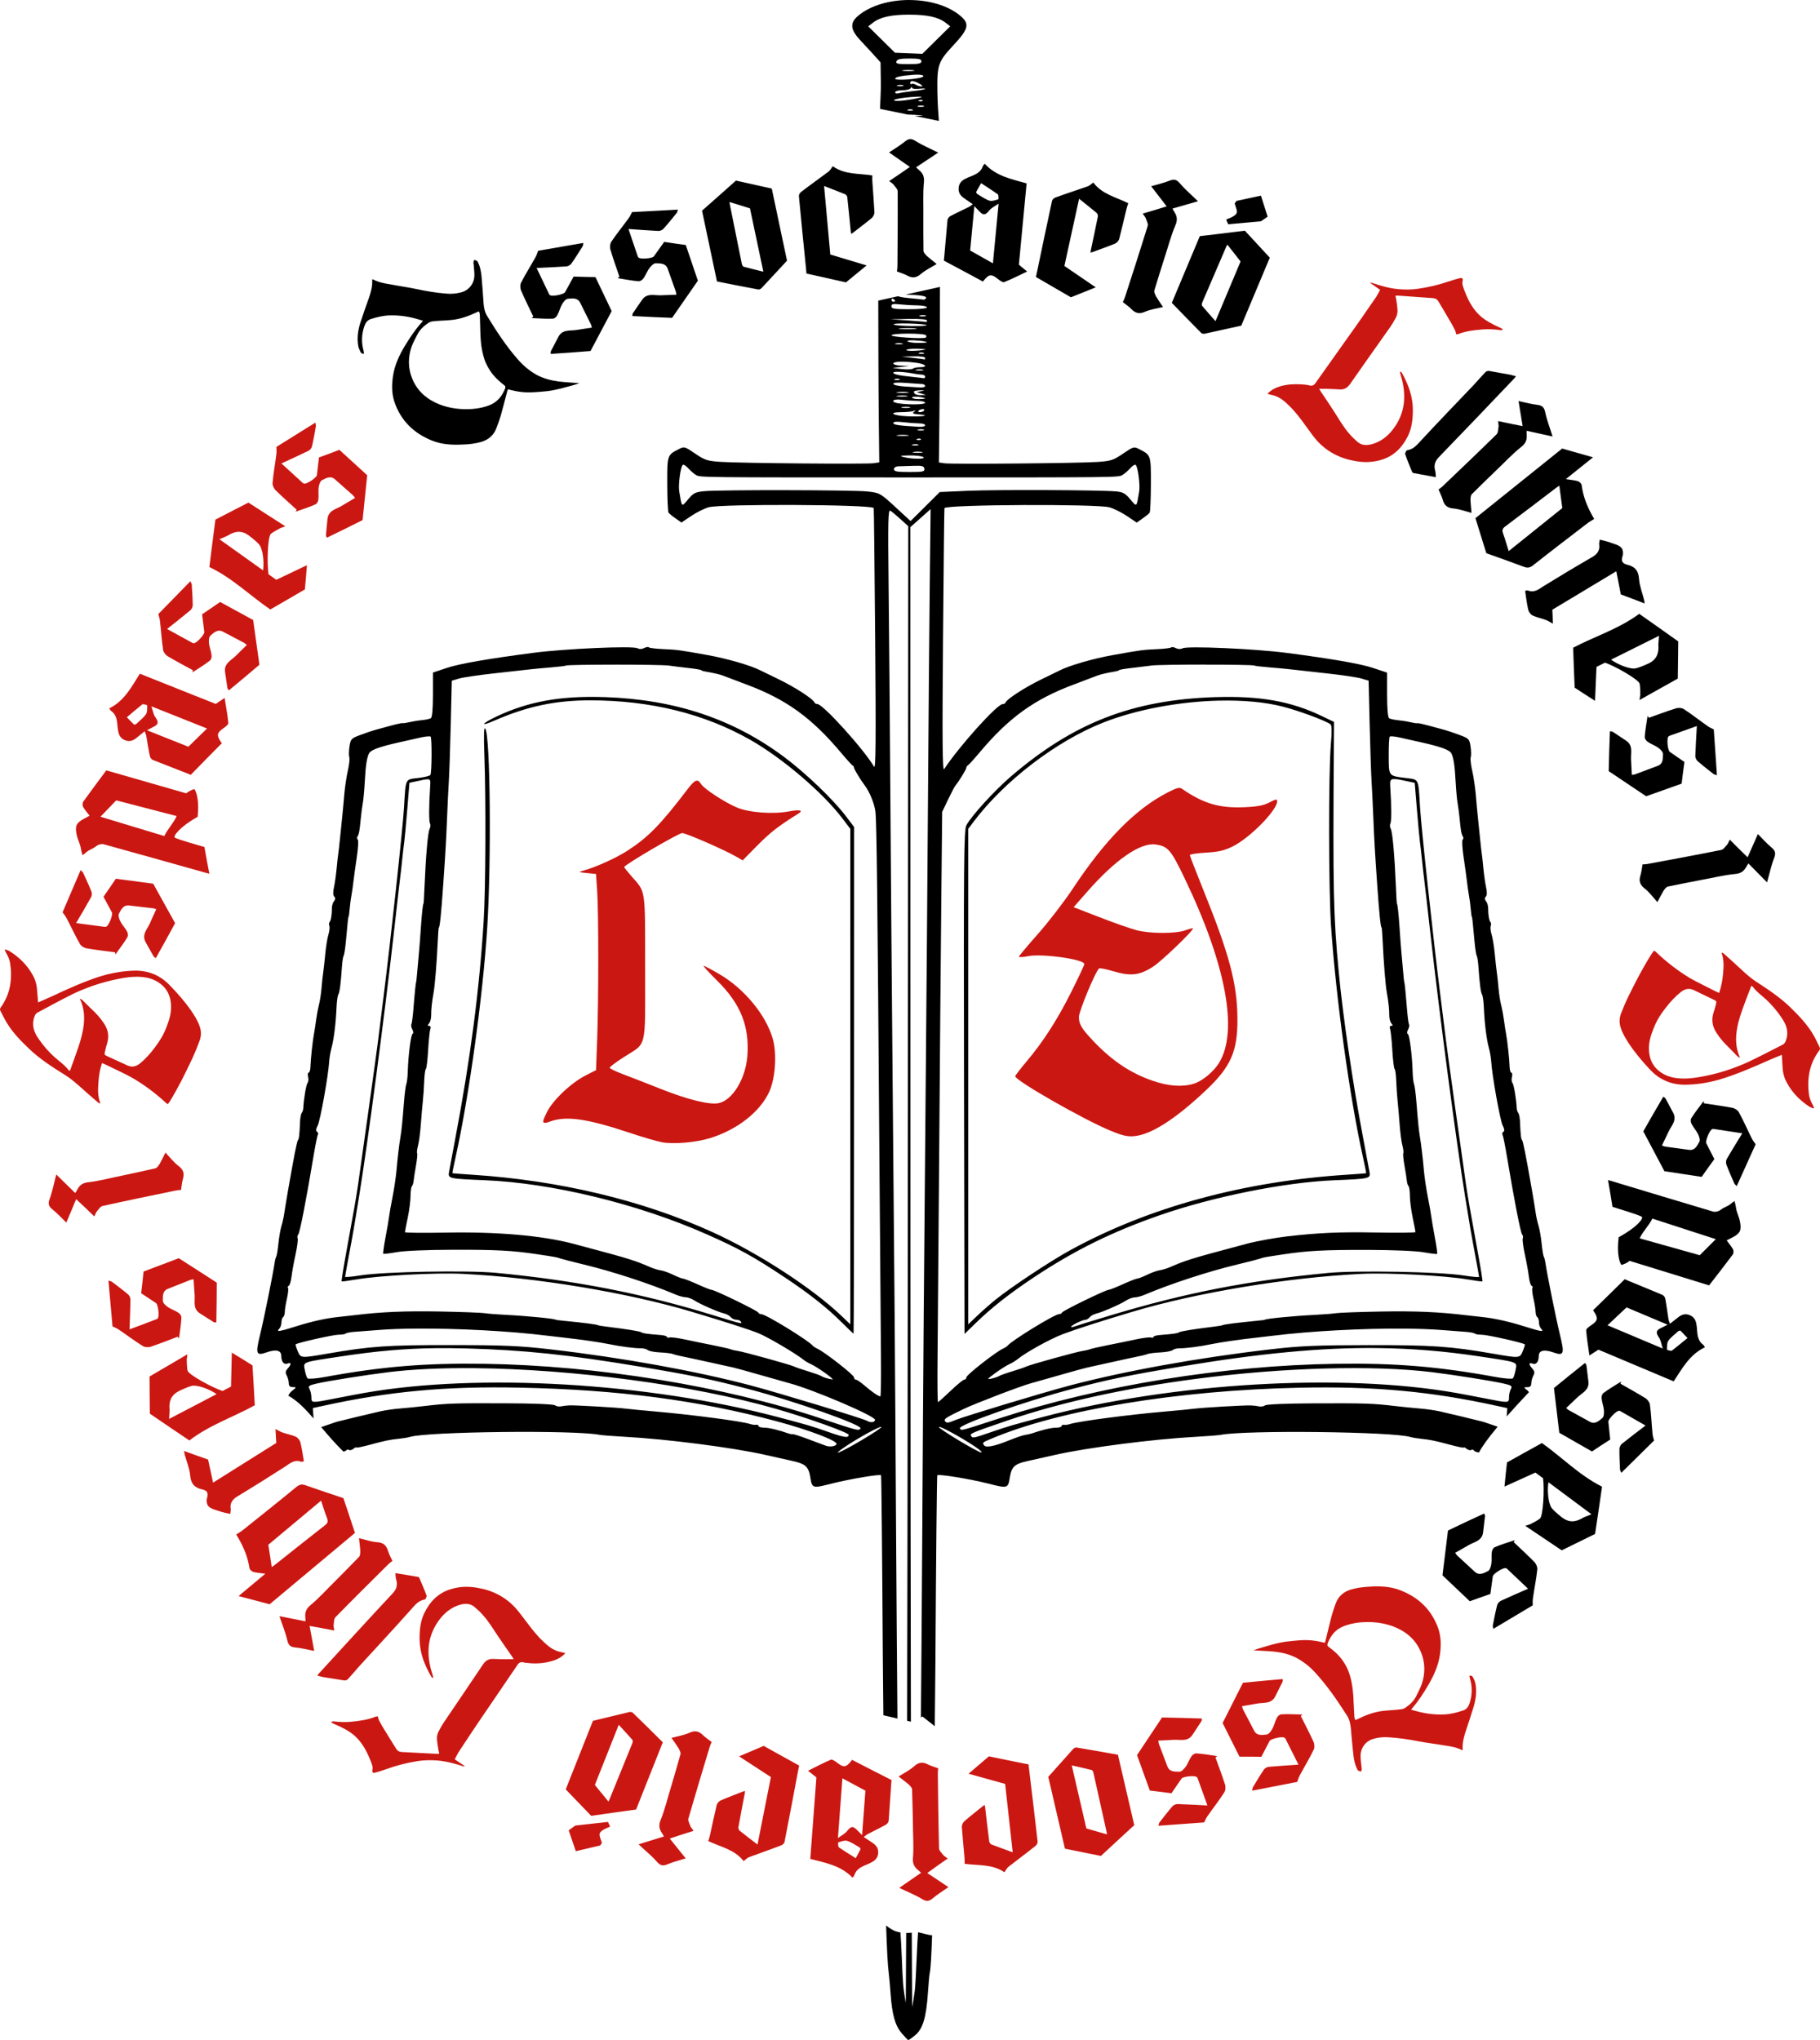 <?xml version="1.0" encoding="UTF-8" standalone="no"?>
<!-- Created with Inkscape (http://www.inkscape.org/) -->

<svg
   width="72.628mm"
   height="81.406mm"
   viewBox="0 0 72.628 81.406"
   version="1.1"
   id="svg1"
   xml:space="preserve"
   sodipodi:docname="LiE_edit.svg"
   inkscape:version="1.3 (0e150ed6c4, 2023-07-21)"
   xmlns:inkscape="http://www.inkscape.org/namespaces/inkscape"
   xmlns:sodipodi="http://sodipodi.sourceforge.net/DTD/sodipodi-0.dtd"
   xmlns="http://www.w3.org/2000/svg"
   xmlns:svg="http://www.w3.org/2000/svg"><sodipodi:namedview
     id="namedview1"
     pagecolor="#ffffff"
     bordercolor="#666666"
     borderopacity="1.0"
     inkscape:showpageshadow="2"
     inkscape:pageopacity="0.0"
     inkscape:pagecheckerboard="0"
     inkscape:deskcolor="#d1d1d1"
     inkscape:document-units="mm"
     inkscape:zoom="2.955623"
     inkscape:cx="27.912897"
     inkscape:cy="136.51944"
     inkscape:window-width="2560"
     inkscape:window-height="1369"
     inkscape:window-x="-8"
     inkscape:window-y="-8"
     inkscape:window-maximized="1"
     inkscape:current-layer="layer1" /><defs
     id="defs1" /><g
     inkscape:label="Capa 1"
     inkscape:groupmode="layer"
     id="layer1"
     transform="translate(-126.012,-105.67)"><path
       style="color:#000000;-inkscape-font-specification:'Gotika Black PERSONAL USE';fill:#000000;-inkscape-stroke:none"
       d="m 149.128,120.959 c -0.3,-0.023 -0.566,-0.036 -0.829,-0.068 -0.312,-0.041 -0.607,-0.119 -0.884,-0.27 -0.271,-0.155 -0.51,-0.35 -0.716,-0.585 -0.477,-0.537 -0.866,-1.133 -1.239,-1.743 -0.103,-0.16 -0.134,-0.328 -0.151,-0.514 -0.021,-0.364 -0.052,-0.729 -0.083,-1.094 -0.019,-0.176 -0.048,-0.353 -0.126,-0.514 -0.014,-0.033 -0.027,-0.076 -0.055,-0.091 -0.032,-0.021 -0.075,-0.034 -0.116,-0.031 -0.01,-0.002 -0.02,0.057 -0.022,0.092 -0.008,0.014 -0.001,0.035 0.005,0.057 0.009,0.149 0.032,0.305 0.031,0.452 -0.003,0.329 -0.209,0.601 -0.528,0.686 -0.197,0.051 -0.398,0.071 -0.602,0.049 -0.4,-0.031 -0.799,-0.098 -1.194,-0.184 -0.332,-0.07 -0.683,-0.117 -1.021,-0.183 -0.242,-0.038 -0.477,-0.081 -0.695,-0.196 -0.004,-0.006 -0.02,-0.004 -0.029,-0.005 -0.008,0.014 -0.013,0.018 -0.009,0.024 0.015,0.256 -0.053,0.492 -0.136,0.731 -0.119,0.323 -0.228,0.648 -0.337,0.974 -0.096,0.307 -0.14,0.613 -0.085,0.927 0.015,0.084 0.056,0.167 0.093,0.245 0.022,0.045 0.072,0.079 0.136,0.06 0.002,-0.01 0.004,-0.02 -5.1e-4,-0.025 l -0.018,-0.1 c -0.093,-0.331 -0.074,-0.662 0.039,-0.981 0.048,-0.128 0.117,-0.227 0.257,-0.273 0.253,-0.081 0.512,-0.141 0.776,-0.145 0.382,-0.008 0.756,0.049 1.117,0.16 0.057,0.02 0.116,0.031 0.183,0.053 -0.019,0.022 -0.027,0.036 -0.034,0.05 -0.259,0.283 -0.473,0.605 -0.674,0.933 -0.229,0.375 -0.417,0.772 -0.486,1.215 -0.052,0.346 -0.057,0.684 0.05,1.023 0.254,0.76 0.771,1.268 1.509,1.563 0.383,0.155 0.784,0.176 1.193,0.158 0.27,-0.007 0.534,-0.036 0.79,-0.112 0.28,-0.092 0.478,-0.264 0.584,-0.544 0.058,-0.152 0.117,-0.314 0.167,-0.477 0.093,-0.323 0.171,-0.643 0.26,-0.972 0.007,-0.039 0.024,-0.077 0.033,-0.1 0.155,0.038 0.291,0.072 0.434,0.093 0.359,0.059 0.727,0.019 1.098,-0.016 0.377,-0.039 0.737,-0.152 1.099,-0.249 0.064,-0.019 0.134,-0.042 0.216,-0.073 z m -3.176,-0.068 c 0.062,0.052 0.118,0.107 0.181,0.149 0.05,0.034 0.052,0.075 0.038,0.128 -0.112,0.284 -0.285,0.517 -0.572,0.648 -0.231,0.101 -0.478,0.152 -0.731,0.173 -0.452,0.031 -0.889,-0.017 -1.311,-0.179 -0.497,-0.196 -0.889,-0.524 -1.093,-1.027 -0.177,-0.427 -0.174,-0.867 -0.02,-1.301 0.063,-0.156 0.141,-0.304 0.218,-0.453 0.103,-0.21 0.273,-0.362 0.462,-0.485 0.062,-0.035 0.142,-0.056 0.218,-0.057 0.182,-0.023 0.364,-0.021 0.549,-0.038 0.368,-0.015 0.722,-0.124 1.053,-0.278 l 0.171,-0.076 c 0.046,0.054 0.041,0.109 0.046,0.165 0.011,0.276 0.013,0.55 0.024,0.825 0.019,0.348 0.069,0.691 0.193,1.018 0.132,0.312 0.323,0.575 0.574,0.787 z m 3.626,-1.216 0.843,-1.591 -0.647,-1.356 c -0.275,-0.002 -0.561,-0.013 -0.871,-0.022 -0.111,0.209 -0.232,0.415 -0.343,0.625 -0.052,0.087 -0.521,0.186 -0.602,0.115 -0.022,-0.013 -0.034,-0.038 -0.043,-0.058 l -0.365,-0.764 -0.125,-0.261 c 0.42,-0.021 0.812,-0.036 1.197,-0.063 0.066,-0.008 0.146,-0.054 0.185,-0.104 0.159,-0.224 0.305,-0.458 0.451,-0.692 0.023,-0.034 0.021,-0.088 0.034,-0.141 l -1.805,0.314 c -0.03,0.069 -0.057,0.176 -0.109,0.263 -0.189,0.341 -0.4,0.668 -0.577,1.018 -0.039,0.081 -0.033,0.227 0.01,0.316 0.151,0.35 0.319,0.684 0.483,1.028 -0.022,0.018 -0.045,0.037 -0.067,0.056 l 0.082,0.008 c 0.255,0.011 0.508,0.031 0.76,0.02 0.063,0.001 0.153,-0.073 0.179,-0.132 0.082,-0.141 0.113,-0.304 0.194,-0.445 0.052,-0.087 0.143,-0.209 0.225,-0.217 0.18,-0.016 0.396,-0.056 0.502,0.167 0.131,0.274 0.271,0.535 0.402,0.809 0.031,0.048 0.039,0.099 0.06,0.175 -0.218,0.034 -0.424,0.062 -0.627,0.096 -0.256,0.036 -0.555,-0.032 -0.712,0.277 -0.092,0.185 -0.199,0.369 -0.294,0.563 -0.016,0.031 -0.008,0.082 -0.008,0.113 0.547,-0.034 1.074,-0.075 1.586,-0.116 z m 3.257,-1.325 1.026,-1.48 -0.482,-1.423 c -0.272,-0.034 -0.556,-0.08 -0.862,-0.125 -0.135,0.195 -0.279,0.385 -0.414,0.58 -0.062,0.081 -0.539,0.123 -0.611,0.043 -0.02,-0.015 -0.029,-0.042 -0.036,-0.062 -0.09,-0.267 -0.181,-0.535 -0.272,-0.802 l -0.093,-0.274 c 0.42,0.029 0.81,0.061 1.196,0.079 0.067,-3.2e-4 0.152,-0.036 0.196,-0.081 0.184,-0.204 0.357,-0.419 0.53,-0.634 0.027,-0.031 0.031,-0.085 0.051,-0.136 l -1.829,0.098 c -0.038,0.065 -0.077,0.168 -0.139,0.248 -0.228,0.316 -0.477,0.616 -0.694,0.943 -0.049,0.076 -0.059,0.221 -0.028,0.315 0.109,0.365 0.235,0.717 0.358,1.078 -0.025,0.016 -0.049,0.032 -0.073,0.047 l 0.08,0.018 c 0.252,0.041 0.5,0.091 0.752,0.11 0.062,0.009 0.16,-0.054 0.194,-0.11 0.098,-0.13 0.148,-0.289 0.246,-0.418 0.062,-0.081 0.166,-0.19 0.249,-0.189 0.181,0.006 0.399,-0.009 0.479,0.225 0.097,0.287 0.206,0.564 0.303,0.851 0.025,0.051 0.027,0.103 0.039,0.181 -0.221,0.008 -0.428,0.011 -0.634,0.021 -0.259,0.006 -0.547,-0.098 -0.74,0.191 -0.113,0.172 -0.242,0.343 -0.359,0.524 -0.02,0.029 -0.018,0.08 -0.022,0.112 0.547,0.031 1.076,0.053 1.589,0.073 z m 1.192,-4.272 0.596,2.823 c 0.564,0.112 1.107,0.221 1.654,0.321 0.037,0.007 0.095,-0.027 0.125,-0.055 0.323,-0.349 0.646,-0.699 1.016,-1.094 l -0.608,-2.879 -1.43,-0.318 c -0.467,0.416 -0.91,0.812 -1.354,1.202 z m 1.095,-0.347 c 0.269,0.08 0.532,0.162 0.818,0.253 l 0.534,2.527 c -0.251,-0.062 -0.524,-0.127 -0.792,-0.2 -0.03,-0.008 -0.059,-0.074 -0.069,-0.122 l -0.479,-2.372 c -0.007,-0.035 -0.006,-0.064 -0.011,-0.084 z m 4.023,2.094 -0.247,-2.733 c 0.264,0.104 0.558,0.212 0.837,0.328 0.044,0.017 0.085,0.077 0.089,0.127 0.048,0.456 0.097,0.919 0.139,1.376 0.002,0.021 0.011,0.049 0.022,0.083 0.026,-0.024 0.046,-0.04 0.067,-0.049 0.251,-0.2 0.511,-0.386 0.754,-0.592 0.052,-0.047 0.1,-0.144 0.101,-0.215 -0.023,-0.409 -0.053,-0.824 -0.083,-1.232 -0.008,-0.084 -0.001,-0.17 -0.001,-0.248 -0.546,-0.085 -1.108,-0.027 -1.578,-0.367 -0.051,0.061 -0.093,0.15 -0.159,0.206 -0.365,0.274 -0.744,0.542 -1.109,0.823 -0.047,0.033 -0.089,0.114 -0.084,0.163 0.086,0.956 0.187,1.91 0.281,2.865 l 0.02,0.225 c 0.549,0.12 1.085,0.242 1.576,0.353 0.284,-0.231 0.534,-0.438 0.824,-0.677 z m 4.247,0.381 c -0.127,-0.106 -0.261,-0.205 -0.388,-0.318 -0.056,-0.057 -0.134,-0.134 -0.141,-0.205 -0.007,-0.459 -0.006,-0.917 -0.006,-1.376 0.007,-0.445 -0.02,-0.896 0.022,-1.341 0.028,-0.24 -0.035,-0.381 -0.197,-0.515 -0.035,-0.028 -0.07,-0.064 -0.113,-0.106 l 0.882,-0.585 c -0.303,-0.155 -0.614,-0.283 -0.896,-0.459 -0.176,-0.113 -0.282,-0.106 -0.437,0.021 -0.184,0.148 -0.381,0.268 -0.628,0.43 0.303,0.212 0.564,0.396 0.832,0.579 -0.261,0.183 -0.529,0.366 -0.826,0.564 0.078,0.064 0.134,0.092 0.169,0.134 0.063,0.092 0.169,0.184 0.169,0.275 0.006,1.002 -0.002,1.997 -0.01,2.999 -6e-5,0.07 -0.014,0.141 -0.021,0.198 0.148,0.057 0.289,0.099 0.409,0.163 0.205,0.113 0.367,0.099 0.55,-0.063 0.184,-0.155 0.402,-0.261 0.628,-0.395 z m 3.279,0.027 0.308,-3.245 c -0.593,-0.17 -1.213,-0.285 -1.669,-0.782 -0.023,0.019 -0.054,0.051 -0.072,0.085 -0.081,0.255 -0.295,0.341 -0.508,0.427 -0.051,0.016 -0.103,0.04 -0.148,0.064 -0.192,0.081 -0.317,0.204 -0.317,0.431 0.001,0.213 0.14,0.318 0.293,0.418 l 0.273,0.189 c -0.061,0.044 -0.099,0.076 -0.137,0.1 -0.253,0.125 -0.512,0.242 -0.758,0.374 -0.052,0.023 -0.109,0.103 -0.114,0.159 -0.039,0.407 -0.07,0.808 -0.108,1.216 -0.006,0.141 -0.027,0.281 -0.038,0.4 0.533,0.284 1.039,0.552 1.558,0.835 -0.008,0.013 0.015,-0.013 0.04,-0.046 0.201,-0.25 0.308,-0.261 0.552,-0.061 0.073,0.057 0.198,0.153 0.257,0.131 0.302,-0.12 0.593,-0.27 0.919,-0.423 z m -1.945,-0.567 0.168,-1.77 0.181,0.187 c 0.173,0.194 0.252,0.18 0.412,-0.011 0.081,-0.106 0.214,-0.164 0.374,-0.276 l -0.226,2.381 c -0.289,-0.162 -0.585,-0.332 -0.908,-0.511 z m 0.439,-2.687 c 0.247,0.165 0.461,0.299 0.666,0.446 0.032,0.031 0.031,0.194 0.016,0.2 -0.116,0.032 -0.249,0.083 -0.352,0.052 -0.172,-0.059 -0.324,-0.172 -0.485,-0.266 -0.02,-0.016 -0.05,-0.069 -0.042,-0.082 0.06,-0.115 0.128,-0.229 0.196,-0.35 z m 3.322,3.303 0.587,-2.681 c 0.221,0.178 0.468,0.37 0.7,0.565 0.037,0.03 0.058,0.099 0.047,0.148 -0.091,0.45 -0.184,0.906 -0.282,1.354 -0.005,0.021 -0.004,0.05 -0.004,0.086 0.032,-0.015 0.056,-0.024 0.078,-0.026 0.3,-0.115 0.603,-0.215 0.897,-0.338 0.064,-0.029 0.139,-0.107 0.161,-0.174 0.101,-0.397 0.197,-0.802 0.292,-1.2 0.018,-0.083 0.05,-0.162 0.073,-0.237 -0.495,-0.246 -1.048,-0.359 -1.394,-0.825 -0.067,0.043 -0.134,0.115 -0.213,0.148 -0.43,0.151 -0.873,0.293 -1.305,0.451 -0.054,0.017 -0.119,0.082 -0.13,0.131 -0.205,0.937 -0.397,1.878 -0.595,2.817 l -0.048,0.221 c 0.488,0.28 0.961,0.557 1.397,0.811 0.34,-0.135 0.641,-0.257 0.99,-0.397 z m 3.935,1.641 c -0.089,-0.139 -0.187,-0.274 -0.274,-0.42 -0.037,-0.071 -0.087,-0.168 -0.073,-0.238 0.132,-0.439 0.27,-0.877 0.409,-1.314 0.141,-0.422 0.25,-0.861 0.425,-1.272 0.099,-0.22 0.081,-0.374 -0.033,-0.551 -0.025,-0.038 -0.048,-0.082 -0.076,-0.135 l 1.018,-0.292 c -0.242,-0.24 -0.5,-0.454 -0.716,-0.708 -0.134,-0.161 -0.237,-0.186 -0.423,-0.112 -0.22,0.086 -0.444,0.141 -0.729,0.221 0.225,0.293 0.419,0.547 0.619,0.803 -0.304,0.096 -0.615,0.19 -0.957,0.289 0.055,0.084 0.1,0.128 0.121,0.179 0.033,0.107 0.106,0.226 0.078,0.313 -0.296,0.957 -0.603,1.904 -0.912,2.857 -0.021,0.067 -0.056,0.13 -0.08,0.182 0.124,0.099 0.246,0.181 0.341,0.278 0.161,0.169 0.32,0.205 0.544,0.106 0.222,-0.093 0.462,-0.128 0.718,-0.187 z m 1.469,-2.83 -1.117,2.661 c 0.401,0.413 0.784,0.811 1.177,1.206 0.027,0.027 0.094,0.032 0.135,0.026 0.464,-0.103 0.929,-0.207 1.459,-0.321 l 1.139,-2.713 -0.995,-1.076 c -0.621,0.076 -1.211,0.15 -1.798,0.217 z m 1.098,0.338 c 0.176,0.219 0.345,0.436 0.528,0.673 l -1,2.381 c -0.171,-0.194 -0.359,-0.403 -0.537,-0.616 -0.021,-0.024 -0.006,-0.095 0.013,-0.14 l 0.956,-2.223 c 0.014,-0.033 0.031,-0.056 0.039,-0.075 z m 1.608,-1.115 -0.267,-0.839 -0.976,0.21 -0.072,0.1 c 0.103,0.357 0.227,0.424 -0.34,0.645 l 0.082,0.187 1.305,-0.118 z m 6.713,10.396 c -0.008,-0.074 -0.003,-0.175 -0.026,-0.254 -0.06,-0.217 -0.017,-0.379 0.15,-0.551 0.988,-1.018 1.971,-2.051 2.954,-3.083 0.038,-0.032 0.067,-0.073 0.119,-0.14 -0.096,-0.021 -0.157,-0.048 -0.222,-0.06 -0.282,-0.047 -0.564,-0.105 -0.846,-0.152 -0.045,-0.013 -0.119,0.015 -0.148,0.046 -0.158,0.162 -0.305,0.333 -0.457,0.5 -0.697,0.73 -1.398,1.456 -2.084,2.196 -0.172,0.177 -0.312,0.384 -0.585,0.421 -0.035,0.007 -0.09,0.119 -0.078,0.158 0.081,0.236 0.176,0.467 0.271,0.697 0.006,0.025 0.032,0.049 0.047,0.053 0.292,0.057 0.579,0.109 0.906,0.169 z m 1.424,1.426 c -0.012,-0.165 -0.034,-0.33 -0.042,-0.5 0.001,-0.08 0.003,-0.19 0.049,-0.244 0.325,-0.324 0.654,-0.643 0.984,-0.962 0.324,-0.304 0.629,-0.638 0.978,-0.917 0.192,-0.146 0.249,-0.29 0.233,-0.5 -0.004,-0.045 -0.003,-0.095 -0.002,-0.155 l 1.034,0.227 c -0.099,-0.326 -0.224,-0.637 -0.293,-0.963 -0.042,-0.205 -0.12,-0.276 -0.319,-0.3 -0.234,-0.029 -0.458,-0.087 -0.746,-0.152 0.059,0.365 0.108,0.68 0.163,1.001 -0.313,-0.06 -0.632,-0.125 -0.98,-0.201 0.008,0.1 0.027,0.16 0.021,0.215 -0.022,0.109 -0.014,0.249 -0.08,0.313 -0.715,0.702 -1.435,1.388 -2.16,2.08 -0.051,0.049 -0.111,0.088 -0.157,0.122 0.062,0.146 0.13,0.277 0.168,0.407 0.061,0.226 0.184,0.332 0.428,0.351 0.239,0.024 0.467,0.108 0.721,0.177 z m 3.617,-2.57 -3.461,2.778 c 0.155,0.509 0.3,0.971 0.434,1.398 0.507,0.181 1,0.355 1.492,0.54 0.144,0.056 0.236,0.046 0.361,-0.046 0.72,-0.569 1.448,-1.126 2.177,-1.684 0.083,-0.066 0.178,-0.116 0.275,-0.176 -0.254,-0.429 -0.438,-0.861 -0.5,-1.345 -0.003,-0.061 -0.085,-0.14 -0.148,-0.162 -0.131,-0.039 -0.276,-0.05 -0.483,-0.083 l 1.084,-0.87 z m 0.006,2.375 -2.14,1.718 c -0.075,-0.229 -0.139,-0.477 -0.228,-0.713 -0.038,-0.115 -0.026,-0.178 0.073,-0.258 0.694,-0.521 1.379,-1.044 2.069,-1.57 0.032,-0.017 0.059,-0.039 0.108,-0.069 0.038,0.295 0.073,0.575 0.118,0.891 z m -1.485,3.302 c 0.04,0.259 0.067,0.51 0.125,0.758 0.022,0.086 0.096,0.19 0.18,0.228 0.157,0.075 0.348,0.112 0.513,0.174 0.095,0.031 0.174,0.089 0.289,0.15 -0.005,-0.231 -0.014,-0.427 -0.021,-0.556 0.865,-0.52 1.706,-1.025 2.553,-1.534 l 0.18,0.923 c 0.321,0.121 0.628,0.235 0.952,0.362 l -0.021,-0.137 c -0.071,-0.281 -0.183,-0.561 -0.204,-0.841 -0.019,-0.331 -0.167,-0.496 -0.463,-0.566 -0.189,-0.047 -0.262,-0.134 -0.195,-0.344 0.037,-0.099 0.019,-0.272 -0.049,-0.338 -0.096,-0.098 -0.25,-0.142 -0.388,-0.187 -0.146,-0.058 -0.302,-0.092 -0.471,-0.134 -0.013,0.084 -0.03,0.136 -0.025,0.184 0.035,0.237 -0.064,0.384 -0.27,0.508 -0.655,0.377 -1.302,0.766 -1.946,1.162 -0.196,0.126 -0.373,0.281 -0.635,0.172 -0.019,-0.004 -0.047,0.005 -0.106,0.018 z m 2.79,4.39 0.059,-1.354 0.341,-0.17 c 0.41,0.143 1.346,0.677 1.381,0.842 0.025,0.145 0.022,0.297 0.025,0.445 -0.006,0.066 -0.025,0.139 -0.032,0.205 l 1.529,-0.856 c 0.01,-0.517 0.011,-1.022 0.018,-1.483 -0.539,-0.386 -1.059,-0.75 -1.557,-1.101 -0.812,0.601 -1.781,0.903 -2.637,1.352 0.018,0.527 0.036,1.054 0.06,1.594 0.224,0.149 0.479,0.313 0.813,0.525 z m 0.64,-1.643 1.914,-0.953 c -0.007,0.145 -0.029,0.259 -0.026,0.375 0.022,0.328 -0.064,0.568 -0.392,0.731 -0.303,0.135 -0.483,0.201 -0.578,0.201 -0.316,-5.2e-4 -0.763,-0.235 -0.918,-0.355 z m -0.095,4.448 1.495,1.003 1.416,-0.504 c 0.03,-0.273 0.071,-0.557 0.112,-0.864 -0.197,-0.132 -0.389,-0.273 -0.586,-0.405 -0.082,-0.061 -0.131,-0.537 -0.052,-0.61 0.015,-0.02 0.042,-0.03 0.062,-0.037 0.266,-0.095 0.532,-0.189 0.798,-0.284 l 0.273,-0.097 c -0.023,0.42 -0.048,0.811 -0.061,1.197 0.001,0.067 0.039,0.151 0.084,0.195 0.207,0.181 0.424,0.351 0.642,0.52 0.032,0.026 0.085,0.029 0.137,0.049 l -0.126,-1.827 c -0.065,-0.037 -0.169,-0.075 -0.25,-0.136 -0.319,-0.223 -0.623,-0.467 -0.953,-0.679 -0.077,-0.048 -0.222,-0.056 -0.315,-0.023 -0.364,0.114 -0.714,0.246 -1.073,0.374 -0.016,-0.024 -0.032,-0.049 -0.048,-0.073 l -0.016,0.081 c -0.037,0.253 -0.084,0.502 -0.099,0.754 -0.008,0.063 0.057,0.16 0.113,0.192 0.131,0.096 0.291,0.144 0.422,0.239 0.082,0.061 0.193,0.163 0.192,0.246 -0.003,0.181 0.015,0.399 -0.218,0.482 -0.286,0.102 -0.56,0.214 -0.846,0.316 -0.051,0.026 -0.102,0.029 -0.18,0.042 -0.011,-0.221 -0.018,-0.428 -0.031,-0.633 -0.01,-0.259 0.089,-0.549 -0.202,-0.737 -0.174,-0.11 -0.346,-0.236 -0.529,-0.351 -0.029,-0.019 -0.081,-0.016 -0.112,-0.02 -0.022,0.547 -0.036,1.076 -0.048,1.59 z m 1.944,5.226 c 0.08,-0.145 0.151,-0.295 0.238,-0.441 0.045,-0.066 0.106,-0.157 0.174,-0.177 0.449,-0.094 0.899,-0.181 1.35,-0.268 0.438,-0.077 0.876,-0.191 1.32,-0.233 0.241,-0.018 0.367,-0.107 0.468,-0.292 0.021,-0.04 0.049,-0.081 0.083,-0.131 l 0.742,0.755 c 0.095,-0.327 0.161,-0.656 0.281,-0.967 0.077,-0.195 0.05,-0.297 -0.104,-0.426 -0.18,-0.152 -0.335,-0.323 -0.542,-0.535 -0.15,0.338 -0.281,0.629 -0.41,0.927 -0.23,-0.222 -0.461,-0.45 -0.711,-0.704 -0.048,0.088 -0.065,0.149 -0.1,0.192 -0.078,0.08 -0.148,0.201 -0.238,0.218 -0.982,0.197 -1.961,0.378 -2.946,0.561 -0.069,0.013 -0.141,0.013 -0.198,0.017 -0.027,0.156 -0.042,0.303 -0.082,0.433 -0.072,0.222 -0.028,0.379 0.167,0.528 0.187,0.151 0.333,0.345 0.507,0.542 z m -0.563,9.147 0.843,1.591 1.486,0.226 c 0.156,-0.226 0.326,-0.457 0.507,-0.708 -0.111,-0.21 -0.214,-0.425 -0.324,-0.635 -0.043,-0.092 0.139,-0.536 0.243,-0.563 0.023,-0.011 0.051,-0.007 0.072,-0.003 0.279,0.043 0.558,0.085 0.837,0.127 l 0.286,0.043 c -0.219,0.359 -0.426,0.692 -0.62,1.026 -0.03,0.06 -0.037,0.151 -0.018,0.211 0.096,0.257 0.208,0.51 0.319,0.762 0.016,0.038 0.061,0.066 0.098,0.108 l 0.754,-1.669 c -0.04,-0.063 -0.113,-0.146 -0.156,-0.238 -0.175,-0.348 -0.328,-0.706 -0.518,-1.049 -0.045,-0.078 -0.169,-0.154 -0.267,-0.169 -0.375,-0.071 -0.745,-0.121 -1.122,-0.178 -0.003,-0.029 -0.005,-0.058 -0.008,-0.087 l -0.052,0.063 c -0.153,0.205 -0.311,0.402 -0.444,0.618 -0.036,0.052 -0.025,0.167 0.009,0.223 0.07,0.146 0.188,0.264 0.259,0.41 0.043,0.092 0.093,0.235 0.053,0.308 -0.088,0.158 -0.176,0.359 -0.42,0.321 -0.3,-0.046 -0.595,-0.076 -0.895,-0.122 -0.057,-0.002 -0.104,-0.023 -0.178,-0.049 0.095,-0.2 0.187,-0.385 0.273,-0.572 0.114,-0.232 0.338,-0.441 0.17,-0.745 -0.101,-0.18 -0.193,-0.372 -0.3,-0.56 -0.017,-0.031 -0.063,-0.052 -0.089,-0.071 -0.279,0.471 -0.541,0.931 -0.795,1.378 z m -1.229,3.013 c 0.188,0.06 1,0.303 1.165,0.393 0.101,0.058 -0.211,0.439 -0.919,0.819 -0.025,0.22 -0.081,0.783 0.107,1.107 0.102,-0.023 0.228,-0.083 0.332,-0.163 l 3.17,0.978 c 0.322,-0.415 0.631,-0.812 0.935,-1.218 0.042,-0.047 0.051,-0.154 0.023,-0.213 -0.067,-0.129 -0.168,-0.238 -0.257,-0.365 l 0.214,-0.109 c 0.325,-0.165 0.38,-0.282 0.321,-0.621 -0.051,-0.263 -0.131,-0.344 -0.168,-0.604 -0.008,-0.076 -0.034,-0.141 -0.051,-0.234 -0.045,0.031 -0.078,0.044 -0.1,0.067 -0.178,0.163 -0.283,0.148 -0.471,0.293 -0.073,0.053 -0.199,0.083 -0.288,0.059 -1.339,-0.398 -2.683,-0.805 -4.028,-1.211 l -0.163,-0.046 c 0.065,0.37 0.119,0.7 0.177,1.068 z m 3.482,1.93 -2.398,-0.673 c 0.131,-0.286 0.369,-0.505 0.507,-0.788 0.867,0.28 1.625,0.529 2.532,0.821 z m -4.044,3.769 3.004,1.265 c 0.34,-0.515 0.635,-1.072 1.246,-1.359 -0.011,-0.028 -0.033,-0.067 -0.06,-0.094 -0.219,-0.153 -0.237,-0.383 -0.255,-0.613 -3.4e-4,-0.054 -0.007,-0.11 -0.017,-0.16 -0.02,-0.207 -0.1,-0.363 -0.316,-0.432 -0.203,-0.063 -0.345,0.038 -0.486,0.155 l -0.262,0.204 c -0.024,-0.071 -0.042,-0.117 -0.055,-0.161 -0.043,-0.279 -0.078,-0.561 -0.13,-0.836 -0.007,-0.057 -0.066,-0.135 -0.118,-0.157 -0.377,-0.159 -0.751,-0.308 -1.128,-0.467 -0.133,-0.048 -0.26,-0.11 -0.371,-0.156 -0.431,0.423 -0.838,0.826 -1.263,1.237 -0.01,-0.012 0.007,0.018 0.032,0.052 0.179,0.267 0.157,0.372 -0.107,0.545 -0.076,0.052 -0.206,0.143 -0.202,0.206 0.024,0.324 0.08,0.646 0.129,1.003 z m 1.123,-1.686 1.639,0.69 -0.233,0.116 c -0.236,0.107 -0.247,0.187 -0.113,0.396 0.077,0.109 0.092,0.253 0.152,0.439 l -2.204,-0.928 c 0.241,-0.228 0.492,-0.459 0.76,-0.714 z m 2.432,1.223 c -0.231,0.186 -0.423,0.35 -0.625,0.502 -0.04,0.022 -0.195,-0.028 -0.196,-0.044 0.005,-0.12 -0.004,-0.262 0.056,-0.351 0.107,-0.146 0.261,-0.257 0.399,-0.383 0.021,-0.014 0.08,-0.027 0.091,-0.015 0.091,0.092 0.18,0.191 0.275,0.292 z m -5.329,1.992 0.213,1.788 1.304,0.746 c 0.227,-0.155 0.469,-0.309 0.728,-0.477 -0.028,-0.235 -0.046,-0.473 -0.074,-0.709 -0.007,-0.102 0.322,-0.45 0.429,-0.437 0.025,-0.002 0.05,0.012 0.068,0.023 0.245,0.14 0.49,0.28 0.735,0.42 l 0.251,0.144 c -0.334,0.256 -0.647,0.491 -0.948,0.734 -0.05,0.045 -0.089,0.128 -0.093,0.191 -0.003,0.275 0.01,0.55 0.023,0.826 8.6e-4,0.041 0.033,0.084 0.052,0.136 l 1.305,-1.286 c -0.015,-0.073 -0.053,-0.177 -0.06,-0.278 -0.038,-0.388 -0.051,-0.777 -0.105,-1.166 -0.014,-0.089 -0.102,-0.205 -0.188,-0.254 -0.324,-0.201 -0.652,-0.381 -0.982,-0.57 0.008,-0.028 0.016,-0.056 0.024,-0.084 l -0.072,0.04 c -0.216,0.136 -0.435,0.263 -0.636,0.416 -0.052,0.035 -0.084,0.147 -0.072,0.211 0.013,0.162 0.08,0.314 0.093,0.476 0.007,0.102 0.002,0.253 -0.061,0.306 -0.139,0.115 -0.293,0.271 -0.508,0.149 -0.263,-0.151 -0.528,-0.286 -0.791,-0.436 -0.052,-0.022 -0.088,-0.059 -0.149,-0.109 0.16,-0.152 0.313,-0.292 0.461,-0.436 0.19,-0.176 0.474,-0.289 0.427,-0.633 -0.03,-0.204 -0.046,-0.417 -0.078,-0.63 -0.004,-0.035 -0.04,-0.072 -0.058,-0.098 -0.43,0.339 -0.84,0.673 -1.238,0.999 z m -1.974,3.934 1.234,-0.559 0.306,0.227 c 0.058,0.43 0.004,1.507 -0.127,1.612 -0.118,0.088 -0.255,0.153 -0.386,0.223 -0.062,0.024 -0.135,0.04 -0.197,0.064 l 1.454,0.977 c 0.466,-0.225 0.917,-0.452 1.331,-0.654 0.101,-0.655 0.19,-1.283 0.278,-1.886 -0.903,-0.452 -1.61,-1.181 -2.398,-1.741 -0.462,0.254 -0.924,0.509 -1.394,0.774 -0.032,0.267 -0.063,0.569 -0.101,0.963 z m 1.755,-0.172 1.715,1.276 c -0.132,0.06 -0.244,0.091 -0.347,0.147 -0.283,0.168 -0.535,0.2 -0.83,-0.019 -0.258,-0.209 -0.398,-0.34 -0.44,-0.424 -0.142,-0.282 -0.136,-0.787 -0.098,-0.979 z m -4.01,1.926 -0.219,1.787 1.09,1.035 c 0.257,-0.096 0.529,-0.188 0.821,-0.291 0.029,-0.235 0.068,-0.471 0.097,-0.706 0.017,-0.1 0.42,-0.36 0.521,-0.323 0.025,0.004 0.045,0.024 0.061,0.038 0.205,0.194 0.409,0.389 0.614,0.583 l 0.21,0.199 c -0.385,0.17 -0.745,0.324 -1.095,0.487 -0.059,0.032 -0.117,0.103 -0.136,0.163 -0.068,0.266 -0.121,0.537 -0.174,0.808 -0.009,0.04 0.012,0.089 0.019,0.144 l 1.573,-0.939 c 0.003,-0.075 -0.01,-0.184 0.008,-0.285 0.055,-0.386 0.135,-0.767 0.175,-1.157 0.008,-0.09 -0.051,-0.223 -0.122,-0.291 -0.267,-0.273 -0.542,-0.525 -0.819,-0.788 0.014,-0.025 0.029,-0.051 0.043,-0.076 l -0.079,0.022 c -0.242,0.081 -0.485,0.152 -0.717,0.253 -0.059,0.021 -0.117,0.123 -0.12,0.188 -0.026,0.16 0.003,0.324 -0.022,0.485 -0.017,0.1 -0.059,0.246 -0.133,0.283 -0.163,0.079 -0.349,0.194 -0.528,0.024 -0.22,-0.209 -0.445,-0.403 -0.664,-0.612 -0.046,-0.034 -0.072,-0.078 -0.118,-0.142 0.192,-0.11 0.374,-0.209 0.551,-0.314 0.226,-0.126 0.53,-0.168 0.566,-0.514 0.02,-0.205 0.054,-0.416 0.074,-0.631 0.004,-0.035 -0.022,-0.079 -0.033,-0.109 -0.498,0.227 -0.977,0.454 -1.44,0.676 z"
       id="path8"
       sodipodi:nodetypes="cccccccccccccccccccccccccccccccccccccccccccccccccccccccccccccccccccccccccccccccccccccccccccscccccccccccccccsccccccccccccccccccccccccccccccccscscccccssccccccccccccccccccccccccccccccccccccccccccccccccccccsccccccccccccccscscccccssccccccccccccccccccccsccccccccccccccccccsscccccccsccccccccccccccccccccccccccccccccccccccccccccccccccccccccccccccccccccccccscccccccccccccccccccccsccccccccccccscccccscccccccccsccccccccccccccccscccccccccccccccccccccccccccsccccccccccccccccccccccccccccccccccccccccccccccccccccscccccccccccccccccscccccccccccccccscccccsscccccccsccccccccccccccccsccccccsccccccccccccscccccssccccccccsccccccccccccccccscccccccc" /><path
       id="path7"
       style="fill:#000000;stroke-width:1.029"
       d="m 162.296,105.67 c -0.771,0 -1.541,0.21 -2.04,0.63 -0.345,0.29 -0.313,0.562 0.116,1.008 0.113,0.118 0.335,0.358 0.493,0.533 l 0.286,0.319 0.012,0.836 c 0.004,0.254 -0.019,0.647 -0.033,1.018 l 1.098,0.225 c 0.187,0.006 0.385,0.013 0.591,0.034 0.087,0.009 -0.126,0.017 -0.302,0.025 l 0.961,0.197 c -0.025,-0.331 -0.053,-0.742 -0.059,-1.147 -0.017,-1.086 0.028,-1.219 0.634,-1.867 0.615,-0.657 0.663,-0.86 0.283,-1.18 -0.499,-0.42 -1.27,-0.63 -2.04,-0.63 z m 5.2e-4,0.585 c 0.721,0 1.161,0.098 1.452,0.324 l 0.182,0.141 -0.556,0.549 -0.556,0.549 -0.547,-0.022 -0.546,-0.022 -0.533,-0.526 -0.533,-0.526 0.183,-0.143 c 0.293,-0.227 0.731,-0.325 1.453,-0.325 z m 0.008,1.75 c 0.375,0 0.477,0.024 0.477,0.112 0,0.089 -0.108,0.112 -0.52,0.112 -0.432,0 -0.513,-0.019 -0.477,-0.112 0.032,-0.084 0.165,-0.112 0.52,-0.112 z m -0.251,0.469 c 0.113,-0.017 0.297,-0.017 0.41,0 0.113,0.017 0.021,0.031 -0.205,0.031 -0.226,0 -0.318,-0.014 -0.205,-0.031 z m 0.41,0.18 c 0.388,-0.03 0.548,0.062 0.224,0.129 -0.35,0.072 -0.952,0.093 -0.952,0.034 0,-0.075 0.207,-0.122 0.728,-0.162 z m -0.028,0.253 c 0.065,0.006 0.159,0.042 0.271,0.105 0.11,0.063 0.141,0.107 0.075,0.108 -0.062,9e-4 -0.161,-0.029 -0.221,-0.067 -0.06,-0.039 -0.135,-0.052 -0.168,-0.032 -0.033,0.02 -0.06,0.001 -0.06,-0.042 0,-0.054 0.037,-0.078 0.103,-0.072 z m -0.605,0.166 c 0.073,-0.02 0.173,-0.018 0.224,0.002 v 5.2e-4 c 0.051,0.021 -0.009,0.035 -0.132,0.035 -0.123,-0.002 -0.165,-0.018 -0.092,-0.037 z m 0.556,0.063 c 0.008,-0.003 0.014,0.006 0.015,0.028 0.003,0.046 0.122,0.065 0.286,0.047 0.154,-0.016 0.263,-0.013 0.242,0.008 -0.021,0.021 -0.239,0.06 -0.485,0.087 v -0.001 c -0.246,0.027 -0.507,0.067 -0.579,0.088 -0.072,0.021 -0.13,0.003 -0.13,-0.041 0,-0.044 0.132,-0.08 0.292,-0.08 0.164,0 0.309,-0.041 0.33,-0.093 0.01,-0.026 0.021,-0.04 0.028,-0.043 z m 0.375,0.392 c 0.057,0.004 0.04,0.017 -0.047,0.039 -0.445,0.115 -1.098,0.174 -1.016,0.092 0.041,-0.041 0.344,-0.093 0.672,-0.116 0.205,-0.014 0.335,-0.02 0.391,-0.016 z m -0.069,0.142 c 0.053,-0.02 0.116,-0.017 0.141,0.007 0.021,0.024 -0.019,0.04 -0.096,0.038 -0.087,-0.004 -0.105,-0.021 -0.045,-0.045 z m -0.041,0.225 c 0.073,-0.02 0.174,-0.018 0.224,0.002 v 5.1e-4 c 0.051,0.021 -0.009,0.036 -0.132,0.035 -0.123,-0.001 -0.165,-0.018 -0.092,-0.037 z m -0.412,0.151 c 0.051,-0.021 0.135,-0.021 0.187,0 0.051,0.021 0.009,0.038 -0.093,0.038 -0.102,0 -0.144,-0.017 -0.093,-0.038 z m 1.292,7.071 c -0.213,0.046 -0.84,0.188 -1.379,0.306 0.617,0.022 0.861,0.064 0.809,0.147 -0.022,0.036 -0.064,0.063 -0.092,0.056 -0.028,-0.006 -0.314,-0.036 -0.634,-0.066 -0.241,-0.023 -0.293,-0.045 -0.394,-0.068 -0.329,0.072 -0.422,0.095 -0.782,0.174 0.004,1.595 0.004,3.189 0.021,4.761 l 0.019,1.693 -0.224,0.034 c -0.284,0.043 -5.329,-9.4e-4 -6.111,-0.054 -0.526,-0.035 -0.629,-0.069 -1.013,-0.331 -0.413,-0.282 -0.435,-0.288 -0.647,-0.18 -0.469,0.24 -0.468,0.234 -0.465,1.399 0.002,0.589 0.024,1.1 0.05,1.137 0.025,0.037 0.152,0.141 0.282,0.231 l 0.235,0.164 0.386,-0.26 c 0.212,-0.143 0.527,-0.3 0.698,-0.348 0.496,-0.141 6.473,-0.113 6.588,0.03 0.008,0.01 0.034,2.371 0.058,5.246 0.034,4.094 0.024,5.194 -0.046,5.074 -0.412,-0.701 -2.038,-2.498 -2.26,-2.498 -0.052,0 -0.106,-0.031 -0.12,-0.068 -0.049,-0.134 -0.782,-0.609 -1.406,-0.911 -0.349,-0.169 -0.692,-0.336 -0.762,-0.371 -0.377,-0.192 -1.32,-0.465 -2.076,-0.601 -1.156,-0.208 -1.231,-0.218 -1.811,-0.243 -0.277,-0.012 -0.525,-0.043 -0.551,-0.069 -0.026,-0.026 -0.11,-0.013 -0.187,0.028 -0.087,0.047 -0.189,0.05 -0.27,0.007 -0.191,-0.1 -2.874,0.018 -4.14,0.182 -1.76,0.228 -2.958,0.436 -3.44,0.596 l -0.579,0.193 v 0.885 c 0,0.561 -0.03,0.904 -0.082,0.936 -0.045,0.028 -0.204,0.063 -0.353,0.077 -0.149,0.014 -0.373,0.051 -0.497,0.08 -0.124,0.03 -0.25,0.048 -0.28,0.04 -0.03,-0.007 -0.248,0.04 -0.485,0.105 -0.237,0.065 -0.515,0.142 -0.618,0.169 -0.103,0.028 -0.362,0.116 -0.577,0.196 -0.371,0.138 -0.392,0.162 -0.438,0.464 -0.026,0.175 -0.03,0.366 -0.007,0.424 0.022,0.058 -0.004,0.302 -0.059,0.542 -0.055,0.24 -0.119,0.672 -0.143,0.959 -0.024,0.287 -0.059,0.674 -0.079,0.859 -0.02,0.185 -0.059,0.571 -0.088,0.859 -0.028,0.288 -0.061,0.573 -0.072,0.635 -0.011,0.062 -0.04,0.326 -0.065,0.587 -0.024,0.261 -0.073,0.603 -0.108,0.76 -0.041,0.182 -0.036,0.313 0.013,0.362 0.053,0.053 0.051,0.11 -0.009,0.181 -0.048,0.057 -0.086,0.185 -0.085,0.283 0.003,0.251 -0.04,0.504 -0.095,0.558 -0.025,0.025 -0.028,0.092 -0.007,0.148 0.021,0.056 0.005,0.212 -0.037,0.347 -0.042,0.135 -0.098,0.481 -0.125,0.768 -0.027,0.288 -0.065,0.624 -0.083,0.747 -0.019,0.123 -0.049,0.403 -0.067,0.622 -0.018,0.219 -0.065,0.521 -0.104,0.672 -0.039,0.151 -0.09,0.425 -0.114,0.61 -0.024,0.185 -0.059,0.42 -0.08,0.523 -0.053,0.269 -0.137,1.042 -0.144,1.325 -0.003,0.134 -0.035,0.242 -0.071,0.242 -0.036,0 -0.045,0.074 -0.022,0.164 0.024,0.09 0.014,0.2 -0.022,0.243 -0.056,0.068 -0.157,0.671 -0.17,1.012 -0.002,0.062 -0.03,0.145 -0.061,0.187 -0.032,0.041 -0.062,0.192 -0.068,0.336 -0.021,0.521 -0.042,0.71 -0.083,0.747 -0.04,0.035 -0.158,0.636 -0.405,2.054 -0.057,0.329 -0.121,0.715 -0.141,0.859 -0.02,0.144 -0.07,0.372 -0.112,0.507 -0.042,0.135 -0.097,0.453 -0.123,0.706 -0.026,0.254 -0.065,0.49 -0.086,0.525 -0.021,0.035 -0.05,0.137 -0.062,0.227 -0.068,0.475 -0.429,2.259 -0.592,2.926 -0.179,0.734 -0.147,0.814 0.271,0.667 0.372,-0.131 0.582,-0.081 0.584,0.141 0.002,0.235 0.104,0.362 0.248,0.307 0.157,-0.06 0.16,0.029 0.007,0.199 -0.091,0.101 -0.1,0.165 -0.037,0.281 0.044,0.083 0.081,0.22 0.081,0.305 0,0.108 0.048,0.154 0.16,0.154 0.154,0 0.152,0.006 -0.027,0.147 -0.069,0.055 -0.115,0.114 -0.151,0.196 0.359,0.198 0.681,0.531 1.006,0.907 l -0.004,-0.06 -0.025,-0.353 0.398,-0.087 c 2.659,-0.583 4.908,-0.791 7.893,-0.728 3.891,0.082 7.062,0.498 10.205,1.338 1.295,0.346 2.446,0.784 2.403,0.913 -0.03,0.09 -0.259,0.126 -0.425,0.067 -0.062,-0.022 -0.372,-0.138 -0.689,-0.257 -0.318,-0.119 -0.603,-0.213 -0.635,-0.205 -0.032,0.007 -0.108,-0.006 -0.17,-0.028 -0.378,-0.136 -0.78,-0.232 -0.973,-0.232 -0.122,0 -0.222,-0.029 -0.222,-0.066 0,-0.036 -0.042,-0.058 -0.093,-0.048 -0.051,0.01 -0.16,-0.004 -0.242,-0.032 -0.331,-0.109 -2.313,-0.37 -3.771,-0.497 -0.513,-0.045 -1.051,-0.097 -1.195,-0.116 -0.317,-0.043 -1.98,-0.139 -2.24,-0.13 -0.103,0.004 -0.254,0.021 -0.336,0.039 -0.082,0.018 -0.191,-6.4e-4 -0.242,-0.041 -0.055,-0.044 -0.858,-0.078 -1.979,-0.081 -2.023,-0.008 -2.327,0.002 -3.193,0.105 -0.308,0.037 -0.757,0.082 -0.998,0.101 -0.241,0.018 -0.594,0.068 -0.784,0.111 -0.337,0.075 -1.502,0.354 -1.728,0.414 -0.104,0.028 -0.389,0.133 -0.649,0.219 0.268,0.32 0.554,0.653 0.885,0.977 0.036,-0.013 0.089,-0.016 0.101,-0.036 0.026,-0.042 0.079,-0.056 0.119,-0.031 0.04,0.025 0.122,0.005 0.182,-0.045 0.06,-0.049 0.109,-0.073 0.109,-0.051 0,0.021 0.244,-0.027 0.542,-0.108 0.607,-0.165 0.793,-0.203 1.19,-0.244 0.151,-0.016 0.336,-0.047 0.411,-0.07 0.705,-0.214 6.548,-0.28 7.56,-0.085 0.098,0.019 0.551,0.054 1.007,0.079 1.678,0.091 4.304,0.428 5.592,0.718 0.378,0.085 0.889,0.199 1.134,0.254 0.491,0.11 0.618,0.228 0.683,0.636 0.073,0.455 0.081,0.457 0.857,0.26 0.712,-0.181 1.917,-0.384 1.968,-0.332 0.015,0.015 0.047,3.287 0.071,7.271 0.007,1.105 0.015,1.383 0.022,2.306 l 0.561,0.13 c -0.018,-2.306 -0.037,-4.431 -0.055,-7.589 -0.038,-6.497 -0.065,-10.038 -0.146,-18.893 -0.021,-2.3 -0.057,-6.803 -0.079,-10.006 -0.022,-3.204 -0.054,-7.162 -0.073,-8.796 -0.028,-2.489 -0.017,-2.962 0.068,-2.912 0.056,0.032 0.24,0.185 0.409,0.339 l 0.308,0.28 -0.019,29.665 c -0.005,7.496 -0.015,13.111 -0.026,18.003 l 0.15,0.035 c -0.009,-5.009 -0.018,-10.818 -0.019,-17.981 l -0.004,-29.683 0.405,-0.36 0.405,-0.361 -0.034,2.974 c -0.018,1.636 -0.051,5.595 -0.073,8.799 -0.022,3.204 -0.058,7.706 -0.079,10.006 -0.081,8.855 -0.108,12.396 -0.146,18.893 -0.018,3.139 -0.036,5.246 -0.055,7.544 l 0.059,-0.04 0.494,0.389 c 0.008,-1.052 0.019,-1.471 0.027,-2.74 0.024,-3.984 0.057,-7.257 0.073,-7.273 0.056,-0.056 1.305,0.148 2.029,0.331 0.789,0.2 0.795,0.199 0.868,-0.257 0.065,-0.408 0.192,-0.527 0.683,-0.636 0.246,-0.055 0.756,-0.169 1.134,-0.254 1.289,-0.29 3.915,-0.627 5.593,-0.718 0.456,-0.025 0.909,-0.06 1.007,-0.079 1.012,-0.195 6.854,-0.129 7.56,0.085 0.075,0.023 0.26,0.054 0.411,0.07 0.396,0.041 0.582,0.08 1.19,0.244 0.298,0.081 0.541,0.129 0.541,0.108 0,-0.021 0.049,0.002 0.109,0.051 0.06,0.048 0.141,0.07 0.181,0.045 0.04,-0.025 0.094,-0.011 0.12,0.031 0.023,0.038 0.109,0.062 0.192,0.068 0.111,-0.214 0.329,-0.532 0.744,-1.026 -0.234,-0.077 -0.503,-0.177 -0.598,-0.202 -0.225,-0.06 -1.391,-0.34 -1.728,-0.414 -0.19,-0.042 -0.543,-0.092 -0.784,-0.111 -0.241,-0.019 -0.69,-0.064 -0.998,-0.1 -0.866,-0.103 -1.17,-0.114 -3.193,-0.106 -1.121,0.004 -1.923,0.037 -1.979,0.081 -0.051,0.041 -0.16,0.059 -0.242,0.041 -0.082,-0.018 -0.233,-0.037 -0.336,-0.039 -0.26,-0.009 -1.924,0.087 -2.241,0.13 -0.144,0.019 -0.681,0.072 -1.195,0.116 -1.458,0.127 -3.44,0.388 -3.771,0.497 -0.082,0.028 -0.192,0.042 -0.243,0.032 -0.051,-0.01 -0.093,0.011 -0.093,0.048 0,0.036 -0.1,0.066 -0.223,0.066 -0.191,0 -0.545,0.084 -0.972,0.23 -0.062,0.021 -0.181,0.048 -0.265,0.059 -0.084,0.011 -0.365,0.107 -0.625,0.212 -0.598,0.243 -0.943,0.31 -1.013,0.197 -0.066,-0.107 -0.065,-0.108 0.298,-0.261 2.728,-1.151 7.44,-1.931 12.295,-2.033 2.985,-0.063 5.233,0.144 7.892,0.728 l 0.399,0.087 -0.024,0.332 c 0.251,-0.283 0.522,-0.585 0.888,-0.969 -0.016,-0.015 -0.022,-0.038 -0.04,-0.052 -0.18,-0.142 -0.181,-0.147 -0.027,-0.147 0.111,0 0.16,-0.046 0.16,-0.154 0,-0.085 0.036,-0.222 0.081,-0.305 0.062,-0.116 0.053,-0.18 -0.038,-0.281 -0.153,-0.17 -0.15,-0.259 0.007,-0.199 0.144,0.055 0.246,-0.072 0.248,-0.307 0.002,-0.222 0.211,-0.272 0.584,-0.141 0.417,0.147 0.45,0.066 0.271,-0.667 -0.163,-0.667 -0.524,-2.451 -0.592,-2.926 -0.013,-0.09 -0.041,-0.192 -0.062,-0.227 -0.021,-0.035 -0.06,-0.271 -0.086,-0.525 -0.026,-0.254 -0.081,-0.572 -0.123,-0.706 -0.042,-0.135 -0.093,-0.363 -0.113,-0.507 -0.02,-0.144 -0.083,-0.53 -0.14,-0.859 -0.247,-1.418 -0.365,-2.019 -0.405,-2.054 -0.041,-0.037 -0.062,-0.225 -0.083,-0.747 -0.006,-0.144 -0.036,-0.295 -0.068,-0.336 -0.032,-0.041 -0.06,-0.125 -0.062,-0.187 -0.013,-0.341 -0.114,-0.944 -0.17,-1.012 -0.035,-0.043 -0.045,-0.153 -0.021,-0.243 0.024,-0.09 0.014,-0.164 -0.022,-0.164 -0.036,0 -0.068,-0.109 -0.071,-0.242 -0.007,-0.283 -0.09,-1.056 -0.144,-1.325 -0.02,-0.103 -0.056,-0.338 -0.08,-0.523 -0.024,-0.185 -0.075,-0.459 -0.114,-0.61 -0.039,-0.151 -0.086,-0.454 -0.104,-0.672 -0.018,-0.219 -0.048,-0.498 -0.067,-0.622 -0.019,-0.123 -0.056,-0.459 -0.083,-0.747 -0.027,-0.287 -0.083,-0.633 -0.125,-0.768 -0.042,-0.135 -0.059,-0.291 -0.037,-0.347 0.022,-0.056 0.019,-0.122 -0.007,-0.148 -0.055,-0.054 -0.098,-0.307 -0.095,-0.558 10e-4,-0.098 -0.037,-0.226 -0.085,-0.283 -0.059,-0.072 -0.062,-0.128 -0.009,-0.181 0.049,-0.049 0.054,-0.18 0.013,-0.362 -0.035,-0.157 -0.084,-0.499 -0.109,-0.76 -0.024,-0.261 -0.053,-0.525 -0.064,-0.587 -0.011,-0.062 -0.043,-0.347 -0.072,-0.635 -0.028,-0.287 -0.068,-0.674 -0.088,-0.859 -0.02,-0.185 -0.056,-0.571 -0.079,-0.859 -0.024,-0.287 -0.088,-0.719 -0.143,-0.959 -0.055,-0.24 -0.081,-0.484 -0.059,-0.542 0.022,-0.058 0.019,-0.249 -0.007,-0.424 -0.045,-0.302 -0.067,-0.326 -0.438,-0.464 -0.214,-0.08 -0.474,-0.168 -0.577,-0.196 -0.103,-0.028 -0.38,-0.104 -0.618,-0.169 -0.237,-0.065 -0.455,-0.113 -0.485,-0.105 -0.03,0.008 -0.156,-0.01 -0.281,-0.04 -0.124,-0.03 -0.348,-0.066 -0.497,-0.08 -0.149,-0.015 -0.308,-0.049 -0.353,-0.077 -0.052,-0.032 -0.082,-0.375 -0.082,-0.936 v -0.885 l -0.579,-0.193 c -0.482,-0.16 -1.679,-0.368 -3.44,-0.596 -1.266,-0.164 -3.95,-0.282 -4.14,-0.182 -0.081,0.042 -0.184,0.039 -0.27,-0.007 -0.077,-0.041 -0.161,-0.054 -0.187,-0.028 -0.026,0.026 -0.274,0.057 -0.551,0.069 -0.58,0.025 -0.655,0.035 -1.811,0.243 -0.756,0.136 -1.7,0.409 -2.076,0.601 -0.07,0.035 -0.412,0.202 -0.761,0.371 -0.624,0.302 -1.358,0.777 -1.407,0.911 -0.014,0.038 -0.069,0.068 -0.122,0.068 -0.219,0 -1.74,1.691 -2.331,2.591 -0.068,0.104 -0.079,-1.063 -0.046,-5.13 0.023,-2.896 0.049,-5.273 0.057,-5.283 0.114,-0.144 6.092,-0.171 6.588,-0.03 0.172,0.049 0.486,0.205 0.698,0.348 l 0.386,0.26 0.235,-0.164 c 0.129,-0.09 0.257,-0.194 0.282,-0.231 0.025,-0.037 0.047,-0.548 0.049,-1.137 0.003,-1.164 0.005,-1.159 -0.465,-1.399 -0.212,-0.108 -0.234,-0.102 -0.647,0.18 -0.384,0.262 -0.487,0.296 -1.013,0.331 -0.781,0.053 -5.827,0.097 -6.111,0.054 l -0.224,-0.034 0.02,-1.731 c 0.018,-1.561 0.02,-3.463 0.023,-5.274 z m -1.924,0.473 c 0.013,-0.006 0.032,-0.003 0.053,0.009 0.041,0.025 0.074,0.061 0.074,0.079 0,0.018 -0.033,0.033 -0.074,0.033 -0.041,0 -0.075,-0.036 -0.075,-0.08 0,-0.022 0.009,-0.036 0.022,-0.042 z m 0.042,0.219 c 0.048,-0.012 0.127,-0.009 0.253,0.005 0.175,0.019 0.493,0.039 0.709,0.041 0.216,0.003 0.392,0.039 0.392,0.08 0,0.044 -0.286,0.075 -0.71,0.075 -0.591,0 -0.71,-0.019 -0.71,-0.116 0,-0.046 0.017,-0.074 0.065,-0.086 z m 1.076,0.449 c 0.073,-0.02 0.174,-0.018 0.224,0.002 v 5.2e-4 c 0.051,0.021 -0.009,0.035 -0.132,0.035 -0.123,-0.001 -0.165,-0.018 -0.092,-0.037 z m -0.45,0.14 c 0.445,-0.009 0.728,0.015 0.728,0.06 0,0.041 -0.008,0.069 -0.019,0.06 -0.01,-0.008 -0.338,-0.035 -0.728,-0.06 l -0.71,-0.046 z m -0.011,0.181 c 0.373,0.01 0.698,0.036 0.721,0.06 0.066,0.066 -1.202,0.048 -1.307,-0.019 -0.051,-0.033 0.213,-0.05 0.586,-0.041 z m -0.322,0.197 c 0.176,-0.016 0.444,-0.016 0.597,5.1e-4 0.153,0.016 0.009,0.029 -0.319,0.029 -0.329,-3e-4 -0.454,-0.014 -0.278,-0.029 z m 0.311,0.206 c 0.337,-5.3e-4 0.682,0.022 0.711,0.068 0.023,0.038 0.017,0.08 -0.015,0.093 -0.135,0.056 -1.364,-0.026 -1.364,-0.091 0,-0.046 0.33,-0.07 0.668,-0.07 z m 0.062,0.27 c 0.194,-0.013 0.624,0.024 0.683,0.075 0.017,0.015 -0.141,0.027 -0.35,0.027 -0.21,0 -0.401,-0.032 -0.425,-0.071 -0.01,-0.016 0.028,-0.026 0.093,-0.03 z m -0.562,0.125 c 0.072,-0.019 0.189,-0.019 0.261,0 0.072,0.019 0.013,0.034 -0.131,0.034 -0.144,0 -0.202,-0.015 -0.13,-0.034 z m 0.858,0.21 c 0.236,0.005 0.379,0.019 0.317,0.033 -0.266,0.059 -0.747,0.069 -0.747,0.016 0,-0.032 0.193,-0.054 0.429,-0.049 z m 0.075,0.165 c 0.051,-0.021 0.135,-0.021 0.187,0 0.051,0.021 0.009,0.038 -0.093,0.038 -0.102,0 -0.144,-0.017 -0.093,-0.038 z m -0.224,0.137 c 0.27,-0.007 0.467,0.019 0.467,0.062 0,0.041 -0.008,0.07 -0.019,0.062 -0.01,-0.007 -0.22,-0.035 -0.467,-0.062 l -0.448,-0.05 z m -0.532,0.214 c 0.167,-0.005 0.397,0.009 0.653,0.044 0.377,0.052 0.475,0.176 0.137,0.176 -0.115,0 -0.241,0.026 -0.28,0.058 -0.039,0.032 -0.239,0.038 -0.444,0.015 l -0.373,-0.043 0.336,-0.039 0.336,-0.038 -0.317,-0.013 c -0.175,-0.007 -0.317,-0.047 -0.317,-0.088 0,-0.043 0.103,-0.066 0.27,-0.071 z m 0.644,0.319 c 0.072,-0.019 0.19,-0.019 0.261,0 0.072,0.019 0.013,0.034 -0.131,0.034 -0.144,0 -0.203,-0.015 -0.131,-0.034 z m -0.645,0.087 c 0.165,0.009 0.389,0.037 0.626,0.082 0.062,0.011 0.171,0.025 0.243,0.027 0.072,0.003 0.131,0.039 0.131,0.08 0,0.041 -0.025,0.07 -0.056,0.063 -0.031,-0.006 -0.174,-0.024 -0.317,-0.038 -0.646,-0.063 -0.896,-0.114 -0.896,-0.182 0,-0.031 0.105,-0.041 0.27,-0.032 z m -0.214,0.288 c 0.051,-0.021 0.135,-0.021 0.187,0 0.051,0.021 0.01,0.038 -0.093,0.038 -0.102,0 -0.145,-0.017 -0.093,-0.038 z m 0.074,0.142 c 0.085,-0.006 0.211,-0.003 0.374,0.01 0.277,0.022 0.563,0.042 0.635,0.044 0.072,0.002 0.131,0.037 0.131,0.078 0,0.041 -0.093,0.069 -0.206,0.06 -0.113,-0.008 -0.398,-0.026 -0.635,-0.041 -0.236,-0.015 -0.429,-0.062 -0.429,-0.104 0,-0.025 0.045,-0.041 0.13,-0.047 z m 0.934,0.306 c 0.195,-0.006 0.207,8.7e-4 0.056,0.033 l -0.187,0.04 0.187,0.056 0.187,0.055 -0.193,0.008 c -0.187,0.007 -0.292,-0.043 -0.292,-0.138 0,-0.025 0.109,-0.051 0.242,-0.054 z m -0.896,0.071 c 0.113,-0.017 0.298,-0.017 0.411,0 0.113,0.017 0.021,0.032 -0.205,0.032 -0.226,0 -0.319,-0.014 -0.206,-0.032 z m 0.001,0.149 c 0.114,-0.017 0.282,-0.017 0.374,0.001 0.092,0.018 -10e-4,0.032 -0.207,0.031 -0.205,-5e-4 -0.28,-0.015 -0.167,-0.032 z m 0.655,0.036 c 0.047,-0.005 0.113,-0.005 0.184,0.004 0.144,0.017 0.261,0.044 0.261,0.06 0,0.016 -0.118,0.029 -0.261,0.029 -0.144,0 -0.261,-0.027 -0.261,-0.059 0,-0.016 0.03,-0.028 0.077,-0.033 z m -0.72,0.115 c 0.054,-0.007 0.126,-0.008 0.214,0.004 0.175,0.022 0.46,0.042 0.635,0.044 0.175,0.002 0.318,0.037 0.318,0.079 0,0.073 -0.641,0.085 -1.065,0.021 -0.259,-0.039 -0.263,-0.126 -0.102,-0.148 z m 0.252,0.298 c 0.093,-0.018 0.227,-0.018 0.299,0.001 v 5.1e-4 c 0.071,0.019 -0.005,0.033 -0.169,0.033 -0.164,-8e-4 -0.223,-0.016 -0.13,-0.034 z m 0.805,0.082 c 0.061,-0.009 0.091,0.015 0.068,0.052 -0.023,0.037 -0.096,0.068 -0.162,0.068 -0.141,0 -0.066,-0.096 0.094,-0.12 z m -0.276,0.056 c 0.004,0.005 -0.015,0.021 -0.058,0.052 -0.082,0.058 -0.038,0.083 0.187,0.101 v -5.2e-4 c 0.505,0.041 0.175,0.1 -0.434,0.077 -0.606,-0.023 -0.82,-0.165 -0.249,-0.165 0.181,0 0.391,-0.02 0.467,-0.044 0.054,-0.018 0.083,-0.025 0.087,-0.02 z m -0.786,0.449 c 0.065,-0.006 0.163,-7.1e-4 0.294,0.015 0.216,0.026 0.501,0.047 0.635,0.048 0.133,3e-4 0.243,0.034 0.243,0.075 0,0.041 -0.109,0.069 -0.243,0.061 -0.814,-0.046 -1.027,-0.077 -1.027,-0.15 0,-0.027 0.033,-0.043 0.098,-0.049 z m 0.893,0.311 c 0.073,-0.02 0.173,-0.018 0.224,0.002 v 5.2e-4 c 0.051,0.021 -0.009,0.035 -0.132,0.035 -0.123,-0.001 -0.164,-0.018 -0.091,-0.037 z m -0.823,0.222 c 0.113,-0.017 0.298,-0.017 0.411,0 0.113,0.017 0.021,0.031 -0.205,0.031 -0.226,0 -0.319,-0.014 -0.206,-0.031 z m 0.789,0.15 c 0.053,-0.02 0.116,-0.017 0.141,0.007 0.021,0.024 -0.019,0.04 -0.096,0.038 -0.087,-0.004 -0.105,-0.022 -0.045,-0.045 z m -0.19,0.225 c 0.073,-0.02 0.174,-0.018 0.224,0.002 v 5.2e-4 c 0.051,0.021 -0.009,0.036 -0.132,0.035 -0.123,-0.001 -0.165,-0.018 -0.092,-0.037 z m 0.036,0.297 c 0.092,-0.018 0.243,-0.018 0.336,0 0.092,0.018 0.017,0.032 -0.168,0.032 -0.185,0 -0.26,-0.014 -0.168,-0.032 z m -0.168,0.137 c 0.246,-0.004 0.499,0.025 0.56,0.065 0.136,0.088 -0.438,0.088 -0.784,0 -0.181,-0.046 -0.137,-0.058 0.224,-0.065 z m -9.04,0.38 c 0.03,-0.03 0.129,0.03 0.221,0.132 0.092,0.103 0.234,0.225 0.316,0.272 0.164,0.094 0.196,0.094 8.503,0.094 8.307,0 8.338,-1.5e-4 8.502,-0.094 0.082,-0.047 0.225,-0.17 0.316,-0.272 0.092,-0.103 0.191,-0.162 0.221,-0.132 0.087,0.087 0.18,0.797 0.137,1.054 -0.108,0.654 -0.088,0.635 -0.356,0.316 -0.2,-0.239 -0.296,-0.291 -0.573,-0.315 -0.646,-0.057 -4.754,-0.074 -5.883,-0.025 l -1.145,0.05 -0.582,0.579 -0.583,0.579 -0.611,-0.562 c -0.602,-0.554 -0.618,-0.563 -1.111,-0.618 -0.561,-0.062 -5.875,-0.072 -6.508,-0.012 -0.36,0.034 -0.436,0.072 -0.648,0.325 -0.268,0.319 -0.247,0.337 -0.355,-0.317 -0.043,-0.258 0.05,-0.967 0.137,-1.054 z m 9.22,0.034 c 0.333,-0.011 0.407,0.009 0.423,0.117 0.017,0.115 -0.052,0.131 -0.596,0.131 -0.497,0 -0.616,-0.022 -0.616,-0.112 0,-0.069 0.074,-0.115 0.193,-0.117 0.106,-0.003 0.374,-0.011 0.596,-0.019 z m -11.926,7.933 c 0.97,4.4e-4 1.973,0.013 2.151,0.038 0.185,0.026 0.487,0.064 0.672,0.084 0.41,0.045 0.635,0.083 0.635,0.109 0,0.011 0.067,0.03 0.149,0.044 0.364,0.062 0.608,0.121 0.747,0.179 0.082,0.034 0.485,0.187 0.896,0.34 1.58,0.588 2.599,1.322 3.774,2.722 0.224,0.267 0.433,0.497 0.464,0.511 0.031,0.014 0.056,0.054 0.056,0.09 0,0.057 0.259,0.484 0.428,0.707 0.194,0.255 0.384,0.723 0.424,1.045 0.049,0.393 0.083,3.313 0.158,13.703 0.025,3.47 0.054,7.057 0.063,7.972 0.009,0.913 -10e-4,1.659 -0.024,1.657 -0.085,-0.009 -0.349,-0.19 -0.62,-0.425 -0.154,-0.134 -0.314,-0.243 -0.355,-0.243 -0.041,0 -0.074,-0.042 -0.075,-0.093 -9.7e-4,-0.093 -1.157,-0.999 -1.45,-1.136 -0.085,-0.04 -0.172,-0.095 -0.193,-0.122 -0.152,-0.201 -1.88,-1.262 -2.054,-1.262 -0.054,0 -0.11,-0.03 -0.124,-0.066 -0.027,-0.072 -1.738,-0.904 -1.859,-0.904 -0.041,0 -0.296,-0.101 -0.568,-0.224 -0.272,-0.123 -0.529,-0.224 -0.572,-0.224 -0.043,0 -0.221,-0.069 -0.396,-0.154 -0.175,-0.085 -0.396,-0.164 -0.49,-0.176 -0.095,-0.012 -0.273,-0.065 -0.396,-0.117 -0.44,-0.187 -0.528,-0.22 -0.863,-0.328 -0.302,-0.098 -0.955,-0.278 -2.228,-0.615 -1.238,-0.329 -3.052,-0.488 -5.105,-0.448 -0.893,0.017 -1.624,0.009 -1.624,-0.018 0,-0.027 0.05,-0.284 0.111,-0.572 0.061,-0.287 0.111,-0.676 0.112,-0.865 7e-4,-0.188 0.025,-0.367 0.055,-0.396 0.029,-0.029 0.061,-0.127 0.069,-0.218 0.008,-0.09 0.051,-0.363 0.094,-0.605 0.043,-0.242 0.064,-0.464 0.046,-0.492 -0.018,-0.029 -0.002,-0.167 0.036,-0.307 0.038,-0.14 0.088,-0.523 0.112,-0.852 0.024,-0.329 0.06,-0.748 0.081,-0.933 0.021,-0.185 0.044,-0.537 0.053,-0.784 0.009,-0.246 0.038,-0.465 0.066,-0.486 0.027,-0.021 0.069,-0.36 0.091,-0.754 0.023,-0.394 0.062,-0.772 0.088,-0.84 0.028,-0.073 0.01,-0.123 -0.044,-0.123 -0.07,0 -0.071,-0.025 -0.006,-0.103 0.047,-0.057 0.085,-0.2 0.083,-0.317 -0.003,-0.236 0.028,-0.525 0.099,-0.924 0.052,-0.292 0.123,-1.167 0.163,-2.016 0.015,-0.308 0.033,-0.56 0.041,-0.56 0.041,0 0.098,-0.561 0.181,-1.755 0.09,-1.296 0.115,-1.747 0.151,-2.651 0.02,-0.493 0.052,-1.148 0.071,-1.456 0.019,-0.308 0.054,-1.333 0.076,-2.277 l 0.041,-1.718 0.289,-0.086 c 0.159,-0.047 0.788,-0.14 1.398,-0.207 0.61,-0.066 1.244,-0.137 1.409,-0.157 0.164,-0.02 0.551,-0.056 0.859,-0.081 0.308,-0.025 0.581,-0.058 0.607,-0.074 0.041,-0.024 0.976,-0.036 1.946,-0.036 z m 23.568,5.2e-4 c 0.97,-4.4e-4 1.905,0.012 1.946,0.036 0.026,0.016 0.3,0.049 0.608,0.073 0.308,0.025 0.695,0.061 0.859,0.081 0.164,0.02 0.798,0.091 1.408,0.157 0.61,0.066 1.24,0.159 1.399,0.207 l 0.289,0.086 0.041,1.717 c 0.023,0.945 0.057,1.97 0.076,2.278 0.019,0.308 0.051,0.963 0.071,1.456 0.036,0.904 0.062,1.355 0.152,2.651 0.083,1.194 0.14,1.754 0.181,1.754 0.008,0 0.026,0.252 0.041,0.56 0.04,0.849 0.111,1.725 0.163,2.016 0.071,0.399 0.102,0.688 0.099,0.923 -0.002,0.118 0.036,0.26 0.083,0.317 0.065,0.078 0.064,0.103 -0.006,0.103 -0.055,0 -0.073,0.05 -0.044,0.124 0.026,0.068 0.066,0.445 0.089,0.839 0.023,0.394 0.064,0.733 0.091,0.754 0.028,0.021 0.058,0.24 0.066,0.486 0.009,0.246 0.033,0.599 0.053,0.784 0.021,0.185 0.057,0.605 0.081,0.934 0.024,0.329 0.074,0.712 0.112,0.852 0.037,0.14 0.054,0.278 0.036,0.306 -0.018,0.029 0.003,0.25 0.046,0.492 0.043,0.242 0.086,0.514 0.094,0.605 0.008,0.09 0.039,0.188 0.069,0.218 0.029,0.029 0.054,0.208 0.054,0.396 7.1e-4,0.188 0.051,0.578 0.112,0.865 0.061,0.287 0.111,0.545 0.111,0.572 0,0.026 -0.731,0.034 -1.624,0.017 -1.379,-0.027 -2.27,0.013 -3.491,0.154 -0.481,0.056 -1.23,0.192 -1.614,0.294 -1.273,0.338 -1.926,0.518 -2.228,0.616 -0.335,0.108 -0.422,0.141 -0.862,0.328 -0.123,0.052 -0.302,0.105 -0.396,0.117 -0.095,0.012 -0.315,0.091 -0.49,0.176 -0.175,0.085 -0.353,0.154 -0.396,0.154 -0.043,0 -0.301,0.101 -0.573,0.224 -0.272,0.123 -0.527,0.224 -0.567,0.224 -0.121,0 -1.832,0.832 -1.859,0.904 -0.014,0.036 -0.069,0.067 -0.124,0.067 -0.175,0 -1.902,1.061 -2.055,1.261 -0.021,0.027 -0.107,0.082 -0.193,0.122 -0.293,0.137 -1.448,1.044 -1.449,1.137 -5e-4,0.051 -0.037,0.093 -0.082,0.093 -0.045,0 -0.291,0.202 -0.548,0.448 v 5.1e-4 c -0.257,0.246 -0.483,0.448 -0.503,0.448 -0.02,0 -0.028,-0.798 -0.018,-1.774 0.01,-0.975 0.039,-4.563 0.064,-7.972 0.025,-3.409 0.062,-7.909 0.083,-10.001 l 0.038,-3.804 0.232,-0.486 c 0.128,-0.267 0.261,-0.522 0.297,-0.565 0.146,-0.176 0.436,-0.65 0.436,-0.711 0,-0.036 0.025,-0.076 0.056,-0.09 0.031,-0.014 0.24,-0.243 0.464,-0.51 1.176,-1.4 2.194,-2.135 3.774,-2.723 0.411,-0.153 0.814,-0.306 0.896,-0.34 0.139,-0.058 0.383,-0.116 0.747,-0.178 0.082,-0.014 0.149,-0.035 0.149,-0.045 0,-0.025 0.225,-0.064 0.635,-0.109 0.185,-0.02 0.487,-0.058 0.672,-0.083 0.177,-0.025 1.181,-0.038 2.151,-0.038 z m 0.397,1.296 c -3.314,0.108 -5.669,1.024 -8.176,3.178 -0.644,0.554 -1.559,1.558 -1.764,1.937 -0.098,0.181 -0.11,1.44 -0.093,10.252 l 0.02,10.045 0.466,-0.453 c 0.617,-0.6 1.339,-1.167 2.295,-1.802 1.622,-1.078 3.107,-1.812 5.012,-2.477 2.129,-0.743 5.009,-1.322 6.973,-1.401 1.406,-0.057 1.459,-0.068 1.417,-0.315 -0.019,-0.111 -0.133,-0.724 -0.254,-1.36 -0.424,-2.237 -0.807,-4.848 -0.977,-6.646 -0.214,-2.265 -0.234,-3.22 -0.193,-9.036 l 0.006,-0.933 -0.504,-0.241 c -1.227,-0.586 -2.462,-0.804 -4.229,-0.747 z m -24.353,5.2e-4 c -1.754,-0.062 -3.05,0.168 -4.323,0.767 -0.605,0.285 -0.699,0.432 -0.112,0.176 1.317,-0.575 2.444,-0.815 3.831,-0.815 2.403,0 4.562,0.533 6.398,1.578 1.291,0.735 2.902,2.112 3.686,3.151 l 0.303,0.4 v 9.885 9.885 l -0.355,-0.339 c -1.157,-1.104 -3.314,-2.506 -5.134,-3.335 -2.807,-1.279 -6.144,-2.075 -9.633,-2.298 -0.411,-0.026 -0.752,-0.053 -0.758,-0.06 -0.006,-0.007 0.052,-0.298 0.13,-0.647 0.536,-2.417 1.09,-6.433 1.26,-9.148 0.168,-2.682 0.122,-7.629 -0.074,-7.937 -0.059,-0.093 -0.07,0.192 -0.039,1.067 0.066,1.842 0.05,5.323 -0.029,6.609 -0.17,2.735 -0.528,5.485 -1.13,8.662 -0.121,0.637 -0.235,1.249 -0.254,1.36 -0.042,0.247 0.011,0.258 1.417,0.315 2.675,0.108 6.111,0.941 8.833,2.143 1.3,0.573 1.899,0.903 3.152,1.736 0.98,0.651 1.7,1.221 2.277,1.8 h 5.2e-4 c 0.246,0.247 0.455,0.446 0.466,0.444 0.011,-0.003 0.019,-4.553 0.02,-10.111 l 0.002,-10.104 -0.314,-0.416 c -0.509,-0.674 -1.608,-1.729 -2.476,-2.378 -2.032,-1.517 -4.348,-2.292 -7.144,-2.391 z m 24.499,0.14 c 0.939,-0.022 1.822,0.054 2.539,0.238 0.633,0.162 1.683,0.55 1.904,0.703 0.055,0.038 0.06,0.289 0.017,0.802 -0.098,1.151 -0.092,5.82 0.009,7.281 0.198,2.88 0.74,6.796 1.27,9.185 0.077,0.349 0.136,0.64 0.13,0.647 -0.006,0.007 -0.347,0.034 -0.758,0.06 -4.126,0.263 -7.921,1.297 -11.052,3.013 -0.796,0.436 -2.369,1.478 -2.987,1.979 -0.205,0.166 -0.533,0.455 -0.728,0.641 l -0.355,0.338 v -9.885 -9.885 l 0.201,-0.268 c 1.227,-1.636 3.306,-3.23 5.175,-3.969 1.354,-0.535 3.071,-0.844 4.635,-0.881 z m -31.465,1.435 c 0.056,0.057 0.049,1.437 -0.009,1.53 -0.024,0.039 -0.246,0.094 -0.492,0.122 -0.523,0.061 -0.491,-0.004 -0.559,1.158 -0.05,0.848 -0.527,5.261 -0.824,7.617 -0.101,0.801 -0.202,1.608 -0.224,1.793 -0.042,0.35 -0.651,4.724 -0.784,5.638 -0.079,0.542 -0.156,0.982 -0.486,2.788 -0.108,0.589 -0.185,1.081 -0.172,1.092 0.013,0.012 0.276,-0.023 0.584,-0.076 0.907,-0.157 3.166,-0.276 4.257,-0.223 2.902,0.14 6.554,0.744 9.111,1.507 1.359,0.406 2.294,0.706 2.686,0.864 0.367,0.148 1.501,0.816 1.792,1.056 0.063,0.052 0.199,0.131 0.301,0.176 0.103,0.045 0.354,0.203 0.56,0.35 h 5.2e-4 c 0.205,0.148 0.34,0.265 0.299,0.26 -0.157,-0.018 -0.377,-0.085 -0.448,-0.135 -0.041,-0.029 -0.276,-0.113 -0.522,-0.188 -0.246,-0.074 -0.502,-0.162 -0.568,-0.194 -0.153,-0.075 -2.043,-0.598 -2.258,-0.624 -0.089,-0.011 -0.212,-0.039 -0.273,-0.064 -0.062,-0.024 -0.381,-0.097 -0.71,-0.162 -0.329,-0.065 -0.833,-0.168 -1.12,-0.23 -0.287,-0.062 -0.565,-0.097 -0.616,-0.077 -0.051,0.019 -0.093,0.01 -0.093,-0.022 0,-0.031 -0.109,-0.065 -0.243,-0.076 -0.579,-0.046 -0.708,-0.065 -0.783,-0.111 -0.07,-0.043 -0.581,-0.125 -1.439,-0.231 -0.144,-0.018 -0.27,-0.039 -0.28,-0.047 -0.044,-0.034 -0.563,-0.102 -1.4,-0.182 -0.164,-0.016 -0.299,-0.034 -0.299,-0.039 0,-0.041 -1.145,-0.154 -1.979,-0.195 -0.349,-0.017 -0.736,-0.048 -0.859,-0.068 -0.123,-0.02 -0.923,-0.05 -1.777,-0.066 -1.381,-0.026 -2.347,0.015 -3.413,0.146 -0.185,0.023 -0.47,0.055 -0.635,0.071 -0.495,0.05 -1.071,0.178 -1.694,0.375 -0.672,0.212 -0.808,0.232 -0.673,0.097 0.049,-0.049 0.09,-0.165 0.09,-0.257 0,-0.092 0.029,-0.186 0.065,-0.208 0.036,-0.022 0.067,-0.117 0.068,-0.21 0.001,-0.093 0.04,-0.331 0.085,-0.529 0.046,-0.198 0.066,-0.388 0.044,-0.423 -0.021,-0.035 -0.008,-0.075 0.029,-0.089 0.038,-0.014 0.087,-0.176 0.11,-0.361 0.022,-0.185 0.094,-0.583 0.16,-0.886 0.066,-0.302 0.104,-0.592 0.084,-0.644 -0.02,-0.052 -0.008,-0.124 0.026,-0.16 0.061,-0.064 0.318,-1.379 0.6,-3.073 0.077,-0.463 0.159,-0.872 0.182,-0.909 0.023,-0.037 0.007,-0.089 -0.036,-0.115 -0.051,-0.032 -0.041,-0.116 0.029,-0.248 0.101,-0.191 0.426,-2.003 0.458,-2.552 0.008,-0.144 0.052,-0.396 0.097,-0.56 0.092,-0.336 0.171,-0.989 0.197,-1.613 0.01,-0.23 0.042,-0.458 0.072,-0.506 0.053,-0.086 0.097,-0.427 0.146,-1.137 0.013,-0.189 0.044,-0.376 0.068,-0.415 0.024,-0.039 0.066,-0.321 0.093,-0.627 0.064,-0.73 0.087,-0.929 0.104,-0.929 0.008,0 0.026,-0.134 0.04,-0.299 0.014,-0.164 0.044,-0.399 0.068,-0.522 0.024,-0.123 0.06,-0.375 0.081,-0.56 0.021,-0.185 0.083,-0.632 0.137,-0.994 0.054,-0.362 0.071,-0.675 0.037,-0.696 -0.034,-0.021 -0.038,-0.077 -0.008,-0.125 0.059,-0.096 0.083,-0.227 0.13,-0.724 0.017,-0.185 0.053,-0.454 0.079,-0.597 0.026,-0.144 0.062,-0.53 0.079,-0.859 0.035,-0.656 0.085,-0.979 0.177,-1.144 0.072,-0.128 0.423,-0.256 1.153,-0.42 0.294,-0.066 0.695,-0.157 0.893,-0.201 0.198,-0.045 0.379,-0.061 0.403,-0.037 z m 38.278,0 c 0.024,-0.024 0.205,-0.007 0.403,0.038 0.198,0.045 0.599,0.135 0.893,0.201 0.73,0.164 1.081,0.292 1.153,0.42 0.092,0.165 0.142,0.487 0.177,1.144 0.018,0.329 0.053,0.715 0.079,0.859 0.026,0.144 0.062,0.413 0.079,0.597 0.047,0.497 0.07,0.628 0.13,0.725 0.03,0.048 0.026,0.104 -0.008,0.125 -0.034,0.021 -0.017,0.334 0.037,0.696 0.054,0.362 0.116,0.809 0.137,0.994 0.021,0.185 0.058,0.437 0.081,0.56 0.024,0.123 0.054,0.359 0.068,0.523 0.014,0.164 0.031,0.299 0.039,0.299 0.018,0 0.041,0.199 0.105,0.929 0.027,0.306 0.068,0.588 0.092,0.627 0.024,0.039 0.055,0.226 0.068,0.415 0.049,0.71 0.093,1.051 0.146,1.137 0.03,0.049 0.063,0.277 0.072,0.506 0.026,0.624 0.106,1.277 0.198,1.613 0.045,0.164 0.089,0.416 0.097,0.56 0.032,0.549 0.357,2.361 0.458,2.552 0.07,0.132 0.08,0.217 0.029,0.248 -0.042,0.026 -0.059,0.078 -0.036,0.115 0.023,0.037 0.105,0.446 0.182,0.909 0.282,1.694 0.539,3.009 0.6,3.073 0.034,0.036 0.046,0.107 0.026,0.16 -0.02,0.052 0.018,0.342 0.084,0.644 0.066,0.302 0.138,0.701 0.16,0.886 0.022,0.185 0.072,0.347 0.11,0.361 0.037,0.014 0.051,0.053 0.029,0.088 -0.021,0.035 -0.002,0.225 0.044,0.423 0.046,0.198 0.084,0.436 0.085,0.529 0.001,0.093 0.032,0.188 0.068,0.21 0.036,0.022 0.065,0.116 0.065,0.208 0,0.092 0.041,0.208 0.09,0.257 0.135,0.135 -0.001,0.115 -0.673,-0.097 -0.624,-0.197 -1.199,-0.324 -1.694,-0.375 -0.164,-0.017 -0.45,-0.049 -0.635,-0.071 -1.066,-0.13 -2.032,-0.172 -3.413,-0.146 -0.854,0.016 -1.653,0.045 -1.777,0.066 -0.123,0.02 -0.51,0.051 -0.859,0.068 -0.835,0.041 -1.979,0.154 -1.979,0.195 0,0.006 -0.134,0.022 -0.299,0.038 -0.837,0.081 -1.355,0.148 -1.4,0.182 -0.01,0.008 -0.136,0.029 -0.28,0.047 -0.858,0.106 -1.369,0.188 -1.439,0.231 -0.075,0.046 -0.204,0.065 -0.783,0.111 -0.133,0.011 -0.243,0.045 -0.243,0.076 0,0.031 -0.042,0.041 -0.093,0.022 -0.051,-0.019 -0.328,0.015 -0.616,0.077 -0.287,0.062 -0.792,0.166 -1.12,0.23 -0.329,0.065 -0.648,0.137 -0.71,0.162 -0.062,0.024 -0.185,0.052 -0.273,0.064 -0.214,0.026 -2.105,0.548 -2.258,0.624 -0.066,0.033 -0.321,0.12 -0.568,0.194 -0.246,0.074 -0.481,0.158 -0.522,0.186 -0.041,0.028 -0.175,0.074 -0.299,0.102 -0.2,0.046 -0.184,0.022 0.149,-0.221 0.205,-0.15 0.457,-0.309 0.56,-0.354 0.103,-0.045 0.254,-0.137 0.336,-0.205 0.316,-0.261 1.292,-0.801 1.792,-0.991 0.508,-0.193 1.5,-0.512 2.8,-0.9 2.557,-0.763 6.208,-1.367 9.11,-1.507 1.091,-0.052 3.349,0.066 4.257,0.223 0.308,0.053 0.571,0.088 0.584,0.076 0.013,-0.012 -0.064,-0.503 -0.172,-1.092 -0.33,-1.807 -0.406,-2.246 -0.486,-2.788 -0.134,-0.913 -0.742,-5.288 -0.784,-5.638 -0.022,-0.185 -0.123,-0.991 -0.224,-1.792 -0.297,-2.355 -0.774,-6.769 -0.824,-7.617 -0.068,-1.154 -0.041,-1.094 -0.534,-1.155 -0.736,-0.092 -0.71,-0.06 -0.715,-0.885 -0.002,-0.399 0.015,-0.745 0.039,-0.769 z m 0.274,1.699 c 0.088,0.012 0.204,0.036 0.357,0.069 l 0.362,0.077 0.091,1.099 c 0.05,0.604 0.104,1.182 0.12,1.285 0.016,0.103 0.051,0.405 0.078,0.672 0.027,0.267 0.062,0.586 0.079,0.71 0.017,0.123 0.133,1.131 0.257,2.24 0.365,3.258 1.037,8.346 1.384,10.492 0.219,1.354 0.222,1.369 0.412,2.39 0.081,0.431 0.147,0.802 0.147,0.825 6e-5,0.023 -0.277,-0.003 -0.616,-0.056 -0.936,-0.148 -4.258,-0.21 -5.405,-0.101 -3.165,0.3 -5.67,0.787 -8.656,1.684 -0.741,0.223 -1.405,0.427 -1.475,0.454 -0.07,0.027 -0.127,0.031 -0.127,0.009 0,-0.055 0.45,-0.275 0.563,-0.275 0.05,0 0.13,-0.046 0.177,-0.103 0.047,-0.057 0.161,-0.121 0.252,-0.143 0.243,-0.057 0.971,-0.374 1.197,-0.522 0.108,-0.07 0.263,-0.128 0.345,-0.128 0.082,0 0.259,-0.046 0.394,-0.103 1.052,-0.444 2.513,-0.922 3.68,-1.204 0.452,-0.109 0.872,-0.217 0.934,-0.24 0.133,-0.05 0.171,-0.056 0.896,-0.166 1.002,-0.151 1.652,-0.185 3.398,-0.182 1.002,0.002 1.931,0.042 2.23,0.095 0.282,0.05 0.525,0.079 0.54,0.064 0.015,-0.015 -0.026,-0.311 -0.091,-0.657 -0.065,-0.346 -0.128,-0.713 -0.14,-0.816 -0.011,-0.103 -0.073,-0.456 -0.138,-0.784 -0.065,-0.329 -0.135,-0.799 -0.157,-1.045 -0.047,-0.535 -0.107,-1.037 -0.158,-1.344 -0.047,-0.282 -0.078,-0.581 -0.141,-1.381 -0.027,-0.349 -0.07,-0.685 -0.096,-0.747 -0.026,-0.062 -0.051,-0.28 -0.057,-0.486 -0.018,-0.657 -0.125,-1.492 -0.194,-1.518 -0.037,-0.014 -0.032,-0.09 0.011,-0.17 0.042,-0.08 0.06,-0.173 0.039,-0.207 -0.021,-0.034 -0.059,-0.327 -0.084,-0.652 -0.048,-0.611 -0.092,-1.038 -0.107,-1.038 -0.005,0 -0.026,-0.202 -0.047,-0.448 -0.021,-0.246 -0.051,-0.582 -0.067,-0.747 -0.016,-0.164 -0.049,-0.601 -0.073,-0.971 -0.039,-0.585 -0.082,-0.97 -0.109,-0.97 -0.005,0 -0.02,-0.285 -0.035,-0.635 -0.054,-1.272 -0.136,-2.206 -0.204,-2.335 -0.038,-0.073 -0.047,-0.17 -0.019,-0.215 0.047,-0.077 0.046,-0.709 -0.004,-1.463 -0.018,-0.271 -0.008,-0.344 0.256,-0.308 z m -38.748,0.011 c 0.206,-0.031 0.194,0.032 0.177,0.297 -0.05,0.754 -0.052,1.386 -0.004,1.463 0.028,0.046 0.02,0.143 -0.018,0.215 -0.068,0.129 -0.15,1.063 -0.204,2.335 -0.015,0.349 -0.03,0.635 -0.035,0.635 -0.027,0 -0.07,0.386 -0.109,0.971 -0.025,0.37 -0.058,0.806 -0.074,0.97 -0.016,0.164 -0.046,0.5 -0.067,0.747 -0.021,0.246 -0.042,0.448 -0.046,0.448 -0.015,0 -0.059,0.427 -0.107,1.038 -0.025,0.324 -0.064,0.618 -0.085,0.652 -0.021,0.034 -0.003,0.128 0.039,0.207 0.043,0.081 0.048,0.156 0.011,0.169 -0.069,0.025 -0.175,0.861 -0.194,1.518 -0.006,0.205 -0.032,0.424 -0.057,0.485 -0.026,0.062 -0.069,0.398 -0.096,0.747 -0.063,0.801 -0.093,1.1 -0.141,1.381 -0.052,0.307 -0.111,0.809 -0.158,1.345 -0.022,0.246 -0.092,0.717 -0.157,1.045 -0.065,0.329 -0.127,0.681 -0.138,0.784 -0.011,0.103 -0.074,0.47 -0.14,0.816 -0.065,0.346 -0.106,0.642 -0.091,0.657 0.015,0.015 0.258,-0.014 0.54,-0.064 0.299,-0.053 1.229,-0.093 2.23,-0.095 1.745,-0.004 2.396,0.031 3.398,0.182 0.726,0.109 0.763,0.117 0.896,0.166 0.062,0.023 0.482,0.131 0.934,0.24 1.167,0.282 2.628,0.76 3.68,1.204 0.135,0.057 0.313,0.104 0.395,0.104 0.082,0 0.238,0.057 0.345,0.128 0.226,0.148 0.953,0.465 1.197,0.522 0.091,0.021 0.205,0.086 0.252,0.143 0.047,0.057 0.147,0.104 0.222,0.104 0.075,0 0.157,0.033 0.182,0.074 0.064,0.104 0.056,0.102 -1.158,-0.271 -2.767,-0.85 -5.48,-1.378 -8.614,-1.675 -1.147,-0.109 -4.469,-0.047 -5.405,0.101 -0.339,0.055 -0.616,0.079 -0.616,0.057 6e-5,-0.022 0.066,-0.394 0.146,-0.825 0.191,-1.021 0.193,-1.036 0.413,-2.39 0.348,-2.146 1.019,-7.234 1.384,-10.492 0.124,-1.109 0.239,-2.117 0.256,-2.24 0.017,-0.123 0.053,-0.443 0.08,-0.71 0.027,-0.267 0.062,-0.569 0.078,-0.672 0.016,-0.103 0.07,-0.681 0.12,-1.285 l 0.09,-1.098 0.363,-0.078 c 0.125,-0.027 0.218,-0.047 0.287,-0.057 z m -0.408,21.913 c 1.648,-0.014 3.736,0.092 5.293,0.286 0.164,0.021 0.45,0.054 0.635,0.074 0.651,0.072 1.46,0.189 1.792,0.259 0.437,0.092 1.034,0.17 1.27,0.165 0.103,-0.002 0.228,0.03 0.279,0.072 0.051,0.042 0.269,0.084 0.486,0.094 0.216,0.01 0.444,0.037 0.505,0.06 0.108,0.041 0.217,0.067 0.858,0.199 0.164,0.034 0.551,0.118 0.859,0.188 0.308,0.07 0.627,0.14 0.71,0.157 0.082,0.017 0.569,0.151 1.083,0.299 0.513,0.148 1.034,0.295 1.158,0.328 0.957,0.256 3.422,1.311 3.411,1.46 -0.008,0.102 -0.176,0.123 -0.318,0.039 -0.153,-0.091 -3.515,-1.114 -4.624,-1.407 -2.205,-0.583 -5.138,-1.113 -8.005,-1.445 -1.208,-0.14 -1.846,-0.169 -3.943,-0.171 -2.557,-0.004 -3.25,0.044 -4.96,0.341 -1.07,0.185 -1.07,0.185 -1.19,-0.101 -0.056,-0.133 -0.092,-0.254 -0.08,-0.268 0.05,-0.06 1.493,-0.386 1.71,-0.386 0.131,0 0.259,-0.021 0.284,-0.046 0.025,-0.025 0.174,-0.056 0.33,-0.067 0.156,-0.011 0.603,-0.045 0.993,-0.076 0.416,-0.033 0.916,-0.05 1.466,-0.055 z m 39.485,5.2e-4 c 0.549,0.005 1.049,0.023 1.465,0.055 0.39,0.031 0.837,0.065 0.993,0.076 0.156,0.012 0.304,0.042 0.33,0.067 0.025,0.025 0.153,0.046 0.284,0.046 0.217,0 1.661,0.325 1.711,0.385 0.012,0.014 -0.025,0.135 -0.081,0.269 -0.12,0.287 -0.12,0.287 -1.19,0.101 -1.71,-0.296 -2.403,-0.343 -4.96,-0.341 -2.097,0.003 -2.735,0.03 -3.943,0.171 -2.869,0.333 -5.807,0.864 -8.005,1.446 -1.062,0.281 -4.201,1.229 -4.544,1.373 -0.298,0.125 -0.36,0.13 -0.419,0.035 -0.047,-0.077 0.058,-0.144 0.744,-0.474 0.464,-0.223 2.295,-0.923 2.688,-1.028 0.123,-0.033 0.644,-0.181 1.158,-0.328 0.513,-0.148 1.001,-0.282 1.083,-0.298 0.082,-0.017 0.401,-0.087 0.709,-0.157 0.308,-0.07 0.695,-0.155 0.859,-0.189 0.641,-0.133 0.751,-0.158 0.859,-0.199 0.062,-0.023 0.289,-0.051 0.505,-0.061 0.216,-0.01 0.435,-0.051 0.485,-0.093 0.051,-0.042 0.176,-0.074 0.279,-0.072 0.236,0.005 0.832,-0.072 1.269,-0.165 0.332,-0.07 1.141,-0.188 1.792,-0.259 0.185,-0.02 0.471,-0.054 0.635,-0.074 1.557,-0.193 3.645,-0.3 5.293,-0.286 z m -1.065,0.776 c 1.37,0.015 2.675,0.127 4.023,0.33 1.603,0.242 1.519,0.211 1.457,0.545 -0.028,0.15 -0.076,0.3 -0.108,0.333 -0.032,0.033 -0.341,0.009 -0.685,-0.054 -2.292,-0.419 -4.011,-0.561 -6.376,-0.527 -4.477,0.066 -9.401,0.864 -13.412,2.171 -1.61,0.525 -1.534,0.505 -1.594,0.408 -0.085,-0.138 2.627,-1.091 4.474,-1.573 1.49,-0.389 2.283,-0.553 4.335,-0.895 3.141,-0.524 5.604,-0.765 7.887,-0.739 z m -37.662,0.004 c 0.409,-0.005 0.832,-0.001 1.286,0.011 2.266,0.061 4.054,0.248 6.908,0.724 2.051,0.342 2.844,0.506 4.335,0.895 1.847,0.482 4.558,1.435 4.473,1.573 v 5.2e-4 c -0.064,0.103 -0.116,0.09 -1.541,-0.387 -3.873,-1.297 -8.969,-2.127 -13.465,-2.193 -2.365,-0.035 -4.085,0.107 -6.377,0.527 -0.345,0.063 -0.653,0.087 -0.685,0.054 -0.032,-0.033 -0.081,-0.183 -0.109,-0.333 -0.061,-0.334 -0.145,-0.303 1.457,-0.545 1.391,-0.21 2.49,-0.31 3.718,-0.326 z m 1.615,0.798 c 3.858,0.038 8.634,0.652 12.016,1.623 1.27,0.365 2.902,0.949 2.899,1.038 -0.005,0.134 -0.186,0.107 -0.828,-0.121 -0.611,-0.217 -0.821,-0.279 -2.02,-0.595 -5.188,-1.366 -11.918,-1.759 -16.466,-0.96 -0.246,0.043 -0.78,0.144 -1.184,0.224 -0.938,0.185 -0.944,0.185 -0.944,-0.046 0,-0.105 -0.033,-0.253 -0.073,-0.329 -0.065,-0.12 -0.03,-0.147 0.28,-0.219 0.456,-0.105 1.948,-0.342 2.855,-0.454 0.996,-0.123 2.18,-0.174 3.466,-0.161 z m 33.91,0.014 c 1.627,-0.045 3.117,0.002 4.293,0.147 0.907,0.112 2.399,0.349 2.855,0.454 0.31,0.071 0.345,0.098 0.28,0.219 -0.041,0.075 -0.073,0.223 -0.073,0.329 0,0.231 -0.006,0.231 -0.944,0.046 -0.405,-0.08 -0.938,-0.18 -1.184,-0.224 -4.548,-0.799 -11.278,-0.407 -16.466,0.96 -1.198,0.315 -1.419,0.38 -2.055,0.6 -0.733,0.254 -0.755,0.258 -0.82,0.153 -0.054,-0.088 0.032,-0.124 1.456,-0.61 2.138,-0.729 4.665,-1.286 7.542,-1.664 1.725,-0.226 3.489,-0.365 5.116,-0.41 z m -17.69,2.332 c 0.021,0.021 -0.337,0.26 -0.796,0.531 -0.876,0.518 -1.266,0.67 -0.63,0.244 0.544,-0.364 1.382,-0.82 1.426,-0.776 z m 2.298,0 c 0.044,-0.044 0.881,0.411 1.426,0.776 0.205,0.137 0.322,0.245 0.261,0.242 -0.146,-0.009 -1.737,-0.968 -1.688,-1.018 z m -2.11,19.892 c 0.029,0.897 0.061,1.568 0.104,1.892 0.019,0.144 0.052,0.514 0.074,0.822 0.059,0.841 0.179,1.273 0.44,1.58 h -0.002 c 0.128,0.151 0.249,0.276 0.269,0.278 0.021,0.002 0.148,-0.087 0.282,-0.199 0.298,-0.248 0.436,-0.709 0.501,-1.686 0.025,-0.376 0.059,-0.734 0.074,-0.795 0.036,-0.142 0.066,-0.707 0.093,-1.5 -0.179,-0.015 -0.373,-0.086 -0.561,-0.121 -0.018,0.282 -0.037,0.576 -0.053,0.987 -0.022,0.575 -0.057,1.184 -0.078,1.354 -0.021,0.17 -0.067,0.455 -0.102,0.635 -0.006,0.033 -0.011,-2.223 -0.017,-2.96 -0.072,0.008 -0.147,0.011 -0.223,0.012 -0.007,0.676 -0.012,2.832 -0.019,2.788 -0.107,-0.659 -0.114,-0.732 -0.157,-1.829 -0.016,-0.408 -0.035,-0.698 -0.053,-0.98 -0.06,-0.011 -0.119,-0.021 -0.187,-0.045 -0.116,-0.041 -0.251,-0.126 -0.387,-0.232 z" /><path
       style="fill:#cb1712;fill-opacity:1"
       d="m 166.57,137.084 5.769,17.009 z m 3.745,13.7 c -1.105,-0.462 -3.786,-1.997 -3.789,-2.168 -4.9e-4,-0.03 0.199,-0.292 0.443,-0.581 0.676,-0.801 1.231,-1.663 1.799,-2.797 0.283,-0.566 0.515,-1.06 0.515,-1.099 0,-0.19 -1.682,-0.427 -2.243,-0.316 -0.203,0.04 -0.369,0.05 -0.369,0.023 0,-0.028 0.345,-0.439 0.766,-0.915 0.421,-0.476 1.047,-1.289 1.39,-1.808 1.28,-1.935 2.49,-3.164 3.766,-3.824 0.385,-0.199 0.484,-0.225 0.591,-0.151 0.851,0.588 1.488,0.775 2.483,0.732 0.532,-0.023 0.765,-0.068 1.002,-0.191 0.263,-0.137 0.308,-0.143 0.308,-0.045 0,0.358 -1.098,1.472 -1.778,1.803 -0.342,0.166 -0.562,0.217 -1.068,0.246 -0.35,0.02 -0.637,0.064 -0.637,0.098 0,0.034 0.242,0.659 0.537,1.39 1.041,2.577 1.35,3.737 1.361,5.118 0.011,1.326 -0.258,1.936 -1.273,2.892 -1.221,1.15 -2.183,1.761 -2.858,1.816 -0.27,0.022 -0.472,-0.026 -0.943,-0.223 z m 3.332,-1.87 c 0.335,-0.1 0.789,-0.473 1.008,-0.826 0.781,-1.264 0.287,-3.925 -1.373,-7.378 -0.548,-1.142 -0.665,-1.276 -1.167,-1.343 -0.6,-0.08 -1.599,0.611 -2.709,1.876 l -0.55,0.626 1.039,0.403 c 0.571,0.222 1.235,0.454 1.476,0.517 0.539,0.14 1.551,0.142 1.937,0.005 0.158,-0.056 0.297,-0.093 0.309,-0.081 0.055,0.055 -1.222,1.285 -1.577,1.52 -0.536,0.354 -0.903,0.4 -1.581,0.198 -0.289,-0.086 -0.552,-0.14 -0.584,-0.12 -0.131,0.081 -0.809,1.706 -0.809,1.94 0,0.292 0.11,0.472 0.609,0.994 0.729,0.762 1.45,1.243 2.321,1.546 0.639,0.222 1.185,0.263 1.652,0.123 z m -21.219,2.334 c -0.19,-0.033 -0.794,-0.21 -1.343,-0.393 -1.637,-0.545 -2.473,-0.665 -3.099,-0.441 -0.434,0.173 -0.3,-0.041 -0.154,-0.358 0.237,-0.484 0.964,-1.174 1.552,-1.474 l 0.413,-0.21 0.044,-1.193 c 0.059,-1.582 0.06,-5.082 0.002,-5.946 l -0.046,-0.689 -0.363,-0.037 c -0.341,-0.034 -0.349,-0.04 -0.145,-0.096 0.498,-0.136 1.312,-0.504 1.765,-0.798 0.831,-0.539 1.317,-1.037 2.408,-2.468 0.282,-0.37 0.39,-0.409 0.526,-0.191 0.122,0.196 0.937,0.73 1.434,0.939 0.482,0.203 1.431,0.274 2.062,0.156 0.451,-0.084 0.605,-0.048 0.381,0.091 -0.778,0.483 -1.115,0.744 -1.623,1.259 l -0.594,0.602 -0.241,-0.14 c -0.465,-0.271 -2.015,-0.949 -2.171,-0.949 -0.145,0 -2.315,1.271 -2.315,1.356 0,0.02 0.134,0.189 0.298,0.375 0.567,0.643 0.537,0.439 0.537,3.65 0,3.322 0.087,2.957 -0.853,3.561 -0.309,0.199 -0.562,0.388 -0.562,0.421 0,0.033 0.237,0.148 0.526,0.256 0.289,0.108 0.968,0.373 1.509,0.588 1.076,0.428 1.934,0.641 2.302,0.572 0.557,-0.105 1.089,-0.969 1.158,-1.885 0.089,-1.183 -0.269,-2.079 -1.198,-2.997 -0.333,-0.329 -0.579,-0.599 -0.545,-0.599 0.034,0 0.318,0.15 0.631,0.334 0.986,0.577 1.844,1.613 2.122,2.562 0.176,0.6 0.111,1.592 -0.14,2.137 -0.369,0.801 -1.289,1.517 -2.374,1.846 -0.564,0.171 -1.429,0.244 -1.905,0.161 z"
       id="path13"
       sodipodi:nodetypes="ccccsssscssssccssssssssscccsscscssccssssssccccssscsscccssssscscssssssssssssssssscc" /><path
       style="color:#000000;-inkscape-font-specification:'Gotika Black PERSONAL USE';fill:#cb1712;fill-opacity:1;-inkscape-stroke:none"
       d="m 176.037,171.524 c 0.3,0.017 0.567,0.025 0.83,0.051 0.313,0.035 0.609,0.107 0.889,0.253 0.274,0.15 0.517,0.34 0.728,0.57 0.487,0.527 0.888,1.116 1.273,1.718 0.106,0.158 0.14,0.325 0.161,0.511 0.028,0.363 0.066,0.728 0.104,1.093 0.023,0.175 0.055,0.352 0.136,0.512 0.015,0.033 0.028,0.075 0.056,0.09 0.032,0.02 0.076,0.032 0.117,0.029 0.01,0.002 0.019,-0.058 0.02,-0.093 0.007,-0.014 5.5e-4,-0.035 -0.006,-0.057 -0.012,-0.148 -0.037,-0.304 -0.039,-0.451 -0.003,-0.329 0.197,-0.605 0.515,-0.696 0.196,-0.055 0.396,-0.078 0.601,-0.061 0.4,0.023 0.8,0.082 1.197,0.16 0.333,0.063 0.686,0.104 1.025,0.163 0.242,0.034 0.479,0.071 0.699,0.182 0.004,0.006 0.02,0.003 0.03,0.005 0.007,-0.014 0.013,-0.018 0.009,-0.024 -0.02,-0.256 0.043,-0.493 0.122,-0.733 0.112,-0.326 0.215,-0.653 0.317,-0.98 0.09,-0.309 0.128,-0.616 0.067,-0.929 -0.017,-0.084 -0.059,-0.166 -0.098,-0.243 -0.023,-0.044 -0.074,-0.077 -0.137,-0.057 -0.002,0.01 -0.003,0.02 0.001,0.025 l 0.02,0.099 c 0.099,0.329 0.087,0.66 -0.02,0.982 -0.046,0.129 -0.112,0.23 -0.251,0.278 -0.251,0.086 -0.509,0.151 -0.773,0.16 -0.381,0.015 -0.757,-0.035 -1.12,-0.138 -0.058,-0.019 -0.117,-0.029 -0.184,-0.05 0.019,-0.022 0.026,-0.036 0.033,-0.05 0.253,-0.288 0.461,-0.614 0.656,-0.947 0.222,-0.379 0.402,-0.78 0.462,-1.225 0.045,-0.346 0.043,-0.685 -0.07,-1.021 -0.269,-0.755 -0.796,-1.253 -1.54,-1.533 -0.386,-0.147 -0.788,-0.161 -1.196,-0.135 -0.27,0.013 -0.533,0.047 -0.788,0.127 -0.278,0.097 -0.473,0.273 -0.573,0.555 -0.055,0.153 -0.111,0.316 -0.157,0.48 -0.087,0.325 -0.158,0.647 -0.241,0.977 -0.006,0.039 -0.022,0.077 -0.031,0.101 -0.156,-0.035 -0.292,-0.067 -0.436,-0.085 -0.36,-0.052 -0.727,-0.004 -1.097,0.038 -0.376,0.046 -0.734,0.166 -1.094,0.271 -0.064,0.02 -0.133,0.044 -0.214,0.077 z m 3.177,0.005 c -0.063,-0.05 -0.12,-0.105 -0.184,-0.145 -0.05,-0.033 -0.054,-0.074 -0.04,-0.128 0.106,-0.286 0.275,-0.522 0.559,-0.659 0.229,-0.105 0.475,-0.162 0.727,-0.188 0.451,-0.04 0.889,-7e-5 1.314,0.153 0.501,0.186 0.899,0.507 1.113,1.005 0.185,0.423 0.191,0.864 0.046,1.301 -0.06,0.157 -0.135,0.307 -0.209,0.457 -0.099,0.212 -0.265,0.367 -0.452,0.494 -0.061,0.036 -0.141,0.059 -0.217,0.061 -0.181,0.027 -0.363,0.028 -0.548,0.049 -0.367,0.022 -0.719,0.138 -1.048,0.298 l -0.169,0.079 c -0.047,-0.053 -0.043,-0.108 -0.05,-0.165 -0.017,-0.275 -0.024,-0.549 -0.041,-0.825 -0.026,-0.348 -0.082,-0.69 -0.213,-1.014 -0.138,-0.31 -0.334,-0.568 -0.589,-0.776 z m -3.601,1.287 -0.812,1.607 0.674,1.343 c 0.275,-0.004 0.562,0.002 0.871,0.005 0.107,-0.212 0.223,-0.42 0.33,-0.632 0.05,-0.088 0.517,-0.196 0.599,-0.127 0.022,0.013 0.035,0.038 0.044,0.057 0.127,0.252 0.253,0.504 0.38,0.757 l 0.13,0.259 c -0.42,0.029 -0.811,0.052 -1.196,0.087 -0.066,0.01 -0.145,0.057 -0.183,0.108 -0.154,0.227 -0.296,0.464 -0.438,0.701 -0.022,0.035 -0.019,0.088 -0.031,0.142 l 1.798,-0.35 c 0.028,-0.069 0.053,-0.177 0.104,-0.265 0.183,-0.344 0.387,-0.676 0.557,-1.029 0.038,-0.082 0.028,-0.227 -0.016,-0.316 -0.158,-0.347 -0.332,-0.678 -0.503,-1.018 0.022,-0.019 0.044,-0.038 0.066,-0.057 l -0.082,-0.006 c -0.256,-0.006 -0.508,-0.021 -0.76,-0.005 -0.063,9e-5 -0.151,0.076 -0.177,0.136 -0.079,0.142 -0.107,0.306 -0.186,0.448 -0.05,0.088 -0.139,0.212 -0.221,0.221 -0.18,0.019 -0.394,0.064 -0.505,-0.157 -0.136,-0.271 -0.282,-0.53 -0.418,-0.801 -0.032,-0.047 -0.041,-0.098 -0.063,-0.173 0.218,-0.038 0.423,-0.07 0.625,-0.108 0.256,-0.041 0.555,0.021 0.706,-0.291 0.088,-0.186 0.192,-0.373 0.283,-0.568 0.016,-0.032 0.006,-0.082 0.006,-0.114 -0.546,0.045 -1.073,0.096 -1.584,0.147 z m -3.23,1.388 -0.997,1.5 0.51,1.414 c 0.273,0.029 0.557,0.069 0.864,0.108 0.131,-0.197 0.272,-0.391 0.403,-0.588 0.06,-0.082 0.537,-0.134 0.61,-0.055 0.021,0.015 0.03,0.042 0.037,0.062 0.096,0.265 0.192,0.531 0.287,0.796 l 0.098,0.272 c -0.42,-0.021 -0.811,-0.045 -1.198,-0.056 -0.067,0.002 -0.151,0.039 -0.194,0.085 -0.18,0.207 -0.349,0.426 -0.518,0.644 -0.026,0.032 -0.029,0.086 -0.048,0.137 l 1.827,-0.134 c 0.036,-0.066 0.074,-0.169 0.134,-0.251 0.222,-0.32 0.465,-0.625 0.675,-0.956 0.047,-0.077 0.055,-0.222 0.021,-0.315 -0.116,-0.363 -0.249,-0.713 -0.379,-1.071 0.024,-0.016 0.048,-0.032 0.072,-0.049 l -0.081,-0.016 c -0.253,-0.036 -0.502,-0.082 -0.754,-0.095 -0.063,-0.007 -0.159,0.057 -0.191,0.114 -0.095,0.132 -0.142,0.291 -0.237,0.423 -0.06,0.082 -0.163,0.194 -0.245,0.193 -0.181,-0.002 -0.399,0.016 -0.483,-0.216 -0.103,-0.285 -0.217,-0.559 -0.32,-0.845 -0.026,-0.051 -0.029,-0.102 -0.042,-0.18 0.221,-0.012 0.428,-0.019 0.633,-0.033 0.259,-0.011 0.549,0.087 0.736,-0.205 0.11,-0.175 0.235,-0.347 0.349,-0.531 0.019,-0.029 0.016,-0.081 0.02,-0.112 -0.547,-0.02 -1.077,-0.032 -1.59,-0.042 z m -1.108,4.295 -0.652,-2.811 c -0.567,-0.1 -1.111,-0.199 -1.66,-0.289 -0.037,-0.006 -0.095,0.029 -0.124,0.058 -0.316,0.356 -0.632,0.711 -0.995,1.114 l 0.665,2.866 1.436,0.29 c 0.459,-0.425 0.894,-0.83 1.33,-1.228 z m -1.088,0.368 c -0.271,-0.075 -0.535,-0.151 -0.823,-0.237 l -0.583,-2.516 c 0.252,0.057 0.527,0.117 0.796,0.185 0.031,0.007 0.06,0.073 0.071,0.121 l 0.526,2.362 c 0.008,0.034 0.007,0.064 0.012,0.084 z m -4.064,-2.014 0.301,2.728 c -0.266,-0.098 -0.562,-0.201 -0.844,-0.311 -0.044,-0.016 -0.086,-0.076 -0.092,-0.125 -0.057,-0.455 -0.115,-0.917 -0.166,-1.373 -0.002,-0.021 -0.012,-0.048 -0.023,-0.083 -0.026,0.024 -0.045,0.041 -0.066,0.05 -0.247,0.205 -0.503,0.396 -0.742,0.607 -0.051,0.048 -0.098,0.146 -0.097,0.217 0.031,0.408 0.07,0.823 0.107,1.23 0.009,0.084 0.005,0.17 0.006,0.248 0.548,0.074 1.108,0.005 1.585,0.336 0.05,-0.062 0.09,-0.152 0.154,-0.209 0.359,-0.281 0.734,-0.557 1.092,-0.845 0.046,-0.034 0.087,-0.116 0.081,-0.165 -0.105,-0.954 -0.225,-1.906 -0.337,-2.859 l -0.025,-0.224 c -0.552,-0.109 -1.089,-0.221 -1.583,-0.322 -0.279,0.237 -0.525,0.448 -0.811,0.693 z m -4.253,-0.297 c 0.129,0.103 0.265,0.2 0.394,0.31 0.058,0.055 0.137,0.132 0.145,0.202 0.016,0.458 0.024,0.917 0.033,1.375 0.001,0.445 0.038,0.895 0.004,1.341 -0.024,0.24 0.042,0.38 0.207,0.511 0.036,0.028 0.072,0.062 0.115,0.104 l -0.871,0.602 c 0.306,0.149 0.619,0.271 0.905,0.442 0.178,0.11 0.284,0.101 0.437,-0.029 0.181,-0.152 0.376,-0.275 0.62,-0.442 -0.307,-0.206 -0.572,-0.384 -0.843,-0.563 0.258,-0.188 0.522,-0.377 0.815,-0.58 -0.079,-0.062 -0.136,-0.089 -0.172,-0.131 -0.065,-0.09 -0.173,-0.18 -0.174,-0.272 -0.026,-1.002 -0.037,-1.996 -0.049,-2.998 -0.001,-0.07 0.011,-0.141 0.017,-0.198 -0.149,-0.054 -0.291,-0.093 -0.412,-0.155 -0.207,-0.109 -0.369,-0.092 -0.549,0.074 -0.18,0.159 -0.397,0.269 -0.62,0.407 z m -3.279,0.037 -0.244,3.251 c 0.597,0.158 1.219,0.261 1.684,0.749 0.023,-0.019 0.053,-0.053 0.07,-0.087 0.076,-0.256 0.288,-0.346 0.5,-0.436 0.051,-0.017 0.102,-0.042 0.147,-0.067 0.19,-0.085 0.313,-0.21 0.309,-0.437 -0.005,-0.213 -0.146,-0.315 -0.302,-0.412 l -0.276,-0.183 c 0.06,-0.045 0.098,-0.077 0.135,-0.103 0.25,-0.13 0.507,-0.252 0.751,-0.389 0.051,-0.024 0.107,-0.105 0.111,-0.161 0.031,-0.408 0.054,-0.81 0.084,-1.218 0.003,-0.141 0.021,-0.281 0.03,-0.401 -0.538,-0.274 -1.05,-0.532 -1.574,-0.805 0.008,-0.013 -0.015,0.013 -0.039,0.047 -0.196,0.254 -0.303,0.267 -0.55,0.072 -0.074,-0.055 -0.201,-0.15 -0.259,-0.126 -0.3,0.126 -0.587,0.281 -0.91,0.441 z m 1.956,0.529 -0.133,1.773 -0.184,-0.184 c -0.177,-0.19 -0.256,-0.175 -0.412,0.019 -0.079,0.107 -0.211,0.168 -0.368,0.284 l 0.179,-2.385 c 0.292,0.156 0.592,0.32 0.918,0.494 z m -0.386,2.695 c -0.25,-0.16 -0.466,-0.29 -0.675,-0.433 -0.033,-0.031 -0.035,-0.194 -0.02,-0.2 0.116,-0.034 0.247,-0.088 0.351,-0.059 0.173,0.055 0.327,0.166 0.49,0.256 0.02,0.016 0.051,0.068 0.043,0.081 -0.058,0.116 -0.124,0.231 -0.189,0.354 z m -3.386,-3.237 -0.534,2.692 c -0.224,-0.174 -0.475,-0.36 -0.711,-0.551 -0.037,-0.029 -0.06,-0.098 -0.05,-0.147 0.082,-0.451 0.166,-0.909 0.255,-1.359 0.004,-0.021 0.003,-0.05 0.003,-0.086 -0.032,0.015 -0.055,0.025 -0.077,0.028 -0.297,0.121 -0.599,0.227 -0.891,0.356 -0.064,0.03 -0.137,0.11 -0.157,0.177 -0.093,0.399 -0.181,0.806 -0.268,1.206 -0.017,0.083 -0.047,0.163 -0.069,0.238 0.5,0.236 1.055,0.339 1.41,0.798 0.066,-0.044 0.131,-0.118 0.21,-0.153 0.427,-0.16 0.867,-0.31 1.296,-0.477 0.054,-0.018 0.117,-0.085 0.127,-0.133 0.187,-0.941 0.36,-1.885 0.539,-2.828 l 0.044,-0.221 c -0.493,-0.27 -0.972,-0.538 -1.413,-0.784 -0.337,0.142 -0.636,0.269 -0.982,0.417 z m -3.966,-1.564 c 0.092,0.137 0.192,0.27 0.282,0.414 0.038,0.07 0.091,0.167 0.077,0.236 -0.123,0.442 -0.253,0.882 -0.383,1.322 -0.133,0.424 -0.233,0.865 -0.4,1.28 -0.095,0.222 -0.074,0.375 0.044,0.55 0.026,0.037 0.05,0.081 0.078,0.133 l -1.012,0.312 c 0.247,0.235 0.509,0.444 0.73,0.693 0.137,0.158 0.241,0.181 0.426,0.103 0.218,-0.09 0.441,-0.149 0.724,-0.235 -0.231,-0.289 -0.43,-0.539 -0.635,-0.791 0.302,-0.102 0.611,-0.202 0.951,-0.308 -0.057,-0.083 -0.103,-0.126 -0.124,-0.176 -0.035,-0.106 -0.11,-0.224 -0.085,-0.312 0.277,-0.963 0.565,-1.915 0.855,-2.874 0.02,-0.068 0.053,-0.131 0.076,-0.183 -0.126,-0.096 -0.249,-0.177 -0.347,-0.271 -0.164,-0.166 -0.324,-0.199 -0.546,-0.095 -0.22,0.097 -0.46,0.137 -0.714,0.201 z m -1.413,2.858 1.065,-2.682 c -0.409,-0.405 -0.8,-0.796 -1.201,-1.183 -0.028,-0.026 -0.094,-0.03 -0.135,-0.023 -0.462,0.113 -0.924,0.225 -1.452,0.35 l -1.085,2.735 1.016,1.056 c 0.619,-0.088 1.208,-0.174 1.793,-0.252 z m -1.104,-0.317 c -0.18,-0.216 -0.354,-0.429 -0.542,-0.663 l 0.953,-2.4 c 0.175,0.191 0.367,0.396 0.549,0.605 0.021,0.024 0.008,0.094 -0.01,0.14 l -0.912,2.242 c -0.013,0.033 -0.03,0.056 -0.038,0.076 z m -1.586,1.147 0.284,0.834 0.972,-0.229 0.07,-0.101 c -0.11,-0.355 -0.236,-0.42 0.327,-0.652 l -0.086,-0.186 -1.302,0.144 z m -9.47,-4.3 c 0.045,0.022 0.092,0.053 0.14,0.069 0.277,0.119 0.546,0.25 0.778,0.449 0.271,0.242 0.451,0.543 0.591,0.876 0.093,0.216 0.158,0.371 0.13,0.488 -0.024,0.111 0.017,0.139 0.109,0.116 0.102,-0.025 0.241,-0.067 0.431,-0.134 0.408,-0.15 0.829,-0.257 1.258,-0.325 0.257,-0.04 0.525,-0.046 0.783,-0.025 0.356,0.028 0.694,0.12 1.03,0.228 0.021,0.006 0.041,0.002 0.063,0.008 l 0.008,-0.012 -0.398,-0.269 c 0.063,-0.119 0.113,-0.23 0.18,-0.33 0.358,-0.542 0.711,-1.078 1.076,-1.606 0.415,-0.614 0.835,-1.224 1.25,-1.838 0.059,-0.088 0.134,-0.122 0.235,-0.096 l 0.074,0.016 c 0.307,0.037 0.612,0.039 0.914,-0.03 0.21,-0.046 0.41,-0.115 0.581,-0.255 0.031,-0.021 0.061,-0.052 0.102,-0.101 l -0.139,-0.034 c -0.053,-0.01 -0.106,-0.02 -0.154,-0.036 -0.223,-0.074 -0.402,-0.212 -0.565,-0.373 -0.265,-0.238 -0.476,-0.518 -0.688,-0.797 -0.142,-0.181 -0.276,-0.374 -0.425,-0.543 -0.414,-0.459 -0.933,-0.724 -1.547,-0.824 -0.358,-0.063 -0.706,-0.051 -1.051,0.056 -0.514,0.155 -0.847,0.509 -1.067,0.974 -0.155,0.33 -0.182,0.686 -0.179,1.046 0.01,0.526 0.193,0.999 0.453,1.447 0.015,0.028 0.029,0.071 0.095,0.073 l -0.025,-0.102 c -0.034,-0.125 -0.077,-0.239 -0.101,-0.367 -0.149,-0.662 -0.055,-1.28 0.356,-1.837 0.209,-0.284 0.473,-0.498 0.808,-0.604 0.235,-0.071 0.449,-0.072 0.635,0.106 0.103,0.087 0.202,0.179 0.294,0.284 0.245,0.268 0.427,0.578 0.627,0.875 0.178,0.265 0.361,0.525 0.543,0.784 l 0.068,0.114 -0.284,0.004 c -0.178,-10e-4 -0.362,-0.006 -0.536,-0.013 -0.184,-0.005 -0.302,0.069 -0.408,0.226 -0.508,0.764 -1.031,1.526 -1.544,2.286 -0.071,0.105 -0.132,0.209 -0.188,0.316 -0.077,0.127 -0.115,0.271 -0.097,0.42 0.011,0.135 0.037,0.272 0.058,0.405 0.008,0.039 0.037,0.084 0.021,0.133 -0.031,-0.004 -0.061,0.002 -0.086,0.001 l -1.407,-0.073 c -0.104,-0.01 -0.172,-0.048 -0.226,-0.144 -0.134,-0.218 -0.271,-0.43 -0.399,-0.644 -0.095,-0.149 -0.186,-0.304 -0.273,-0.465 -0.025,-0.051 -0.036,-0.11 -0.054,-0.173 l -0.088,0.017 c -0.306,0.125 -0.633,0.168 -0.962,0.201 -0.229,0.024 -0.46,0.013 -0.683,-0.01 -0.041,-0.002 -0.086,-0.024 -0.12,0.038 z m 2.554,-5.962 c 0.01,0.074 0.006,0.175 0.031,0.253 0.064,0.216 0.024,0.378 -0.139,0.554 -0.968,1.037 -1.93,2.089 -2.892,3.141 -0.038,0.032 -0.065,0.074 -0.116,0.142 0.096,0.019 0.158,0.045 0.224,0.056 0.283,0.042 0.566,0.094 0.849,0.135 0.046,0.012 0.119,-0.018 0.147,-0.049 0.154,-0.165 0.298,-0.339 0.447,-0.509 0.682,-0.744 1.369,-1.483 2.041,-2.236 0.168,-0.181 0.305,-0.39 0.577,-0.432 0.035,-0.007 0.087,-0.121 0.075,-0.16 -0.085,-0.234 -0.185,-0.463 -0.284,-0.692 -0.007,-0.025 -0.033,-0.048 -0.048,-0.052 -0.293,-0.051 -0.581,-0.098 -0.91,-0.151 z m -1.452,-1.398 c 0.015,0.165 0.041,0.329 0.051,0.499 2.4e-4,0.08 5.7e-4,0.19 -0.044,0.245 -0.318,0.33 -0.642,0.656 -0.965,0.981 -0.318,0.31 -0.617,0.65 -0.96,0.936 -0.189,0.15 -0.244,0.295 -0.223,0.505 0.005,0.045 0.005,0.095 0.005,0.155 l -1.038,-0.206 c 0.106,0.324 0.236,0.633 0.312,0.957 0.045,0.204 0.126,0.274 0.325,0.293 0.235,0.024 0.459,0.078 0.749,0.137 -0.066,-0.364 -0.122,-0.678 -0.183,-0.997 0.314,0.054 0.634,0.113 0.983,0.182 -0.01,-0.1 -0.03,-0.16 -0.026,-0.214 0.02,-0.11 0.009,-0.249 0.074,-0.315 0.701,-0.716 1.408,-1.416 2.119,-2.122 0.05,-0.05 0.109,-0.09 0.154,-0.125 -0.065,-0.144 -0.136,-0.274 -0.176,-0.404 -0.066,-0.224 -0.191,-0.329 -0.435,-0.343 -0.24,-0.019 -0.469,-0.098 -0.724,-0.162 z m -3.566,2.64 3.405,-2.846 c -0.165,-0.506 -0.319,-0.965 -0.462,-1.389 -0.511,-0.171 -1.007,-0.336 -1.502,-0.51 -0.146,-0.053 -0.237,-0.041 -0.36,0.053 -0.708,0.583 -1.426,1.155 -2.143,1.727 -0.081,0.068 -0.176,0.119 -0.272,0.181 0.263,0.424 0.455,0.852 0.527,1.334 0.005,0.06 0.088,0.138 0.151,0.159 0.132,0.037 0.277,0.045 0.484,0.073 l -1.067,0.891 z m -0.053,-2.374 2.106,-1.76 c 0.08,0.228 0.148,0.474 0.242,0.708 0.04,0.114 0.029,0.178 -0.068,0.259 -0.684,0.535 -1.358,1.071 -2.038,1.611 -0.032,0.017 -0.059,0.04 -0.106,0.071 -0.044,-0.294 -0.084,-0.574 -0.136,-0.889 z m 1.42,-3.331 c -0.045,-0.258 -0.077,-0.509 -0.14,-0.755 -0.024,-0.086 -0.1,-0.188 -0.184,-0.225 -0.159,-0.072 -0.35,-0.105 -0.517,-0.164 -0.096,-0.029 -0.176,-0.086 -0.292,-0.144 0.01,0.231 0.022,0.427 0.032,0.556 -0.855,0.537 -1.686,1.058 -2.523,1.584 l -0.199,-0.92 c -0.323,-0.115 -0.632,-0.222 -0.959,-0.343 l 0.024,0.137 c 0.077,0.28 0.194,0.557 0.22,0.837 0.026,0.331 0.177,0.493 0.474,0.557 0.19,0.043 0.264,0.129 0.202,0.34 -0.035,0.1 -0.013,0.272 0.055,0.337 0.098,0.096 0.253,0.137 0.392,0.18 0.147,0.055 0.303,0.086 0.474,0.125 0.012,-0.084 0.027,-0.137 0.021,-0.184 -0.039,-0.237 0.056,-0.386 0.26,-0.513 0.647,-0.39 1.287,-0.792 1.922,-1.2 0.194,-0.129 0.368,-0.288 0.632,-0.185 0.02,0.004 0.047,-0.006 0.106,-0.02 z m -2.876,-4.335 -0.032,1.354 -0.338,0.176 c -0.413,-0.135 -1.359,-0.651 -1.397,-0.814 -0.028,-0.145 -0.027,-0.296 -0.033,-0.444 0.005,-0.066 0.023,-0.139 0.028,-0.206 l -1.511,0.886 c -1.6e-4,0.518 0.009,1.022 0.011,1.483 0.546,0.375 1.073,0.729 1.578,1.07 0.8,-0.617 1.763,-0.937 2.61,-1.404 -0.028,-0.527 -0.057,-1.053 -0.092,-1.592 -0.227,-0.144 -0.485,-0.304 -0.823,-0.509 z m -0.608,1.655 -1.895,0.99 c 0.004,-0.145 0.024,-0.259 0.018,-0.376 -0.028,-0.328 0.053,-0.569 0.378,-0.739 0.3,-0.141 0.479,-0.211 0.574,-0.212 0.315,-0.006 0.768,0.22 0.924,0.337 z m 0.007,-4.449 -1.515,-0.974 -1.406,0.532 c -0.025,0.273 -0.06,0.558 -0.095,0.866 0.199,0.128 0.395,0.266 0.594,0.394 0.083,0.059 0.142,0.535 0.065,0.609 -0.015,0.021 -0.041,0.031 -0.061,0.038 -0.264,0.1 -0.528,0.2 -0.792,0.299 l -0.271,0.102 c 0.015,-0.42 0.032,-0.812 0.037,-1.198 -0.003,-0.067 -0.042,-0.15 -0.088,-0.193 -0.21,-0.177 -0.431,-0.342 -0.652,-0.508 -0.032,-0.025 -0.086,-0.028 -0.138,-0.046 l 0.162,1.825 c 0.066,0.035 0.17,0.071 0.253,0.131 0.323,0.217 0.632,0.455 0.966,0.66 0.078,0.046 0.223,0.051 0.316,0.017 0.361,-0.122 0.709,-0.26 1.065,-0.395 0.017,0.024 0.033,0.048 0.05,0.072 l 0.015,-0.081 c 0.032,-0.254 0.074,-0.503 0.084,-0.756 0.006,-0.063 -0.06,-0.158 -0.117,-0.19 -0.133,-0.093 -0.294,-0.138 -0.427,-0.231 -0.083,-0.059 -0.196,-0.16 -0.197,-0.242 -5e-4,-0.181 -0.023,-0.399 0.208,-0.486 0.284,-0.107 0.556,-0.225 0.84,-0.333 0.05,-0.027 0.101,-0.031 0.179,-0.045 0.015,0.22 0.026,0.428 0.043,0.632 0.015,0.258 -0.079,0.55 0.217,0.733 0.176,0.107 0.351,0.229 0.536,0.34 0.03,0.019 0.081,0.015 0.112,0.018 0.012,-0.548 0.015,-1.077 0.017,-1.591 z m -2.046,-5.188 c -0.077,0.146 -0.146,0.298 -0.23,0.446 -0.043,0.067 -0.103,0.159 -0.171,0.181 -0.447,0.103 -0.896,0.198 -1.344,0.294 -0.436,0.086 -0.872,0.208 -1.315,0.259 -0.24,0.022 -0.365,0.114 -0.462,0.301 -0.02,0.04 -0.047,0.082 -0.08,0.132 l -0.757,-0.74 c -0.088,0.329 -0.148,0.659 -0.262,0.972 -0.074,0.196 -0.045,0.298 0.112,0.423 0.183,0.148 0.342,0.317 0.552,0.524 0.144,-0.341 0.269,-0.634 0.392,-0.935 0.234,0.217 0.469,0.441 0.724,0.69 0.046,-0.089 0.062,-0.15 0.096,-0.194 0.076,-0.081 0.144,-0.204 0.234,-0.223 0.978,-0.216 1.953,-0.417 2.934,-0.619 0.069,-0.015 0.141,-0.016 0.198,-0.021 0.024,-0.157 0.036,-0.304 0.073,-0.434 0.068,-0.224 0.02,-0.379 -0.177,-0.525 -0.19,-0.147 -0.339,-0.339 -0.517,-0.532 z m -6.415,-8.078 c 0.022,0.035 0.037,0.07 0.052,0.105 0.081,0.132 0.14,0.272 0.165,0.42 0.092,0.633 0.007,1.228 -0.376,1.759 -0.034,0.043 -0.04,0.093 -0.011,0.141 0.081,0.153 0.155,0.314 0.244,0.46 0.242,0.404 0.568,0.735 0.9,1.052 0.433,0.413 0.934,0.733 1.436,1.046 0.186,0.116 0.352,0.253 0.517,0.397 0.26,0.234 0.519,0.461 0.785,0.688 0.022,0.021 0.05,0.034 0.079,0.048 l 0.021,-0.015 c -0.098,-0.259 -0.097,-0.527 -0.075,-0.803 0.015,-0.269 0.058,-0.531 0.144,-0.794 0.107,0.047 0.2,0.087 0.292,0.134 0.3,0.148 0.599,0.283 0.885,0.438 0.494,0.285 0.953,0.627 1.371,1.013 0.022,0.021 0.043,0.034 0.079,0.055 l 0.075,-0.101 c 0.34,-0.551 0.623,-1.13 0.899,-1.715 0.114,-0.243 0.208,-0.485 0.301,-0.734 0.059,-0.178 0.062,-0.354 0.002,-0.536 -0.076,-0.231 -0.208,-0.44 -0.339,-0.634 -0.256,-0.368 -0.546,-0.7 -0.856,-1.018 -0.376,-0.394 -0.84,-0.595 -1.397,-0.589 -0.473,0.011 -0.929,0.092 -1.385,0.23 -0.666,0.213 -1.301,0.503 -1.936,0.8 -0.175,0.082 -0.356,0.156 -0.538,0.238 -0.008,-0.021 -0.008,-0.035 -0.008,-0.049 l -0.03,-0.38 c -0.013,-0.233 -0.06,-0.457 -0.178,-0.659 -0.221,-0.404 -0.546,-0.721 -0.94,-0.966 -0.05,-0.027 -0.107,-0.04 -0.157,-0.06 -0.007,0.014 -0.014,0.021 -0.021,0.029 z m 2.666,1.773 c 0.586,-0.282 1.202,-0.494 1.842,-0.621 0.302,-0.064 0.612,-0.106 0.923,-0.085 0.332,0.021 0.638,0.126 0.883,0.361 0.209,0.2 0.3,0.459 0.321,0.741 0.021,0.296 -0.057,0.58 -0.164,0.858 -0.113,0.313 -0.283,0.599 -0.488,0.865 -0.171,0.23 -0.357,0.439 -0.585,0.628 -0.159,0.124 -0.314,0.163 -0.499,0.082 -0.271,-0.128 -0.549,-0.248 -0.82,-0.376 -0.1,-0.047 -0.107,-0.061 -0.082,-0.167 0.032,-0.128 0.058,-0.248 0.097,-0.369 0.078,-0.277 0.023,-0.537 -0.138,-0.773 -0.146,-0.222 -0.327,-0.416 -0.522,-0.595 l -0.26,-0.255 c -0.051,-0.055 -0.108,-0.11 -0.179,-0.13 0.193,0.391 0.202,0.8 0.134,1.211 -0.056,0.326 -0.161,0.646 -0.274,0.959 -0.079,0.235 -0.166,0.463 -0.252,0.705 -0.021,-0.007 -0.043,-0.013 -0.057,-0.027 -0.146,-0.194 -0.346,-0.331 -0.527,-0.489 -0.281,-0.248 -0.52,-0.531 -0.725,-0.844 -0.168,-0.264 -0.217,-0.552 -0.09,-0.852 0.02,-0.036 0.048,-0.072 0.075,-0.093 0.46,-0.244 0.92,-0.501 1.387,-0.731 z m 4.132,-2.852 -0.874,-1.574 -1.49,-0.197 c -0.151,0.229 -0.317,0.463 -0.493,0.718 0.115,0.207 0.222,0.421 0.337,0.628 0.045,0.091 -0.128,0.538 -0.232,0.567 -0.023,0.011 -0.051,0.008 -0.072,0.005 -0.28,-0.037 -0.56,-0.074 -0.839,-0.111 l -0.287,-0.038 c 0.212,-0.363 0.413,-0.7 0.6,-1.038 0.029,-0.06 0.034,-0.152 0.014,-0.212 -0.101,-0.255 -0.218,-0.506 -0.334,-0.756 -0.016,-0.038 -0.062,-0.065 -0.1,-0.106 l -0.721,1.684 c 0.042,0.062 0.116,0.143 0.161,0.235 0.182,0.344 0.342,0.7 0.539,1.039 0.047,0.077 0.172,0.151 0.27,0.164 0.376,0.064 0.748,0.106 1.125,0.156 0.003,0.029 0.007,0.058 0.01,0.087 l 0.051,-0.064 c 0.148,-0.208 0.303,-0.408 0.432,-0.626 0.035,-0.052 0.022,-0.168 -0.013,-0.222 -0.073,-0.145 -0.193,-0.26 -0.267,-0.405 -0.045,-0.091 -0.097,-0.233 -0.059,-0.307 0.085,-0.16 0.169,-0.362 0.414,-0.33 0.301,0.04 0.596,0.065 0.897,0.104 0.057,4e-4 0.104,0.021 0.179,0.045 -0.091,0.202 -0.18,0.389 -0.261,0.578 -0.109,0.235 -0.33,0.447 -0.156,0.748 0.105,0.178 0.2,0.368 0.311,0.554 0.017,0.031 0.064,0.051 0.09,0.069 0.269,-0.477 0.523,-0.941 0.768,-1.393 z m 1.17,-3.037 c -0.189,-0.057 -1.005,-0.283 -1.172,-0.37 -0.102,-0.056 0.203,-0.443 0.903,-0.837 0.021,-0.221 0.065,-0.785 -0.129,-1.105 -0.101,0.025 -0.227,0.087 -0.328,0.17 L 130.254,136.41 c -0.314,0.422 -0.615,0.824 -0.911,1.236 -0.042,0.048 -0.048,0.155 -0.019,0.214 0.069,0.127 0.172,0.234 0.264,0.36 l -0.212,0.113 c -0.322,0.172 -0.374,0.289 -0.309,0.627 0.056,0.262 0.137,0.342 0.179,0.601 0.01,0.075 0.036,0.141 0.056,0.233 0.045,-0.032 0.077,-0.045 0.098,-0.069 0.174,-0.166 0.28,-0.153 0.465,-0.302 0.072,-0.054 0.198,-0.087 0.286,-0.064 1.347,0.372 2.699,0.752 4.051,1.132 l 0.164,0.043 c -0.072,-0.369 -0.132,-0.698 -0.197,-1.065 z m -3.519,-1.861 2.411,0.626 c -0.126,0.288 -0.359,0.512 -0.492,0.798 -0.872,-0.263 -1.635,-0.497 -2.548,-0.771 z m 3.97,-3.848 -3.028,-1.206 c -0.329,0.522 -0.614,1.084 -1.219,1.383 0.012,0.028 0.034,0.067 0.062,0.093 0.222,0.149 0.244,0.378 0.267,0.608 10e-4,0.054 0.009,0.11 0.02,0.16 0.024,0.207 0.107,0.361 0.324,0.425 0.204,0.059 0.345,-0.045 0.483,-0.165 l 0.258,-0.209 c 0.025,0.071 0.045,0.117 0.058,0.16 0.049,0.278 0.089,0.559 0.147,0.833 0.008,0.056 0.068,0.134 0.121,0.154 0.38,0.151 0.756,0.294 1.137,0.445 0.134,0.046 0.262,0.104 0.374,0.149 0.423,-0.432 0.821,-0.842 1.239,-1.261 0.011,0.012 -0.008,-0.018 -0.033,-0.051 -0.184,-0.263 -0.164,-0.369 0.096,-0.546 0.075,-0.054 0.203,-0.147 0.198,-0.21 -0.031,-0.324 -0.093,-0.644 -0.148,-1.001 z m -1.09,1.708 -1.652,-0.658 0.23,-0.121 c 0.234,-0.112 0.243,-0.192 0.105,-0.398 -0.079,-0.107 -0.097,-0.251 -0.161,-0.436 l 2.222,0.885 c -0.237,0.232 -0.483,0.468 -0.746,0.728 z m -2.456,-1.175 c 0.228,-0.19 0.416,-0.358 0.615,-0.515 0.039,-0.022 0.195,0.025 0.197,0.04 -0.002,0.121 0.01,0.262 -0.049,0.353 -0.105,0.148 -0.256,0.262 -0.391,0.391 -0.021,0.015 -0.08,0.029 -0.09,0.017 -0.093,-0.09 -0.184,-0.187 -0.281,-0.286 z m 5.289,-2.097 -0.248,-1.784 -1.319,-0.721 c -0.224,0.159 -0.463,0.318 -0.719,0.492 0.033,0.235 0.055,0.472 0.088,0.707 0.009,0.101 -0.313,0.456 -0.42,0.446 -0.025,0.002 -0.05,-0.011 -0.069,-0.021 -0.248,-0.135 -0.495,-0.271 -0.743,-0.406 L 132.68,130.769 c 0.328,-0.263 0.637,-0.504 0.934,-0.752 0.049,-0.046 0.087,-0.129 0.089,-0.193 -0.003,-0.275 -0.021,-0.55 -0.039,-0.826 -0.002,-0.041 -0.035,-0.083 -0.055,-0.135 l -1.279,1.311 c 0.016,0.073 0.057,0.176 0.066,0.277 0.046,0.387 0.066,0.776 0.128,1.163 0.016,0.089 0.106,0.203 0.193,0.25 0.328,0.195 0.659,0.368 0.993,0.551 -0.007,0.028 -0.015,0.056 -0.022,0.085 l 0.071,-0.042 c 0.214,-0.141 0.43,-0.272 0.628,-0.429 0.052,-0.036 0.081,-0.149 0.068,-0.212 -0.016,-0.162 -0.086,-0.313 -0.103,-0.474 -0.009,-0.101 -0.007,-0.253 0.055,-0.307 0.137,-0.118 0.288,-0.277 0.505,-0.158 0.266,0.145 0.533,0.275 0.799,0.421 0.053,0.021 0.089,0.057 0.151,0.107 -0.157,0.155 -0.308,0.298 -0.452,0.445 -0.187,0.179 -0.469,0.299 -0.415,0.642 0.034,0.203 0.054,0.416 0.091,0.628 0.005,0.035 0.042,0.071 0.06,0.097 0.423,-0.348 0.827,-0.69 1.218,-1.023 z m 1.897,-3.972 -1.223,0.583 -0.31,-0.221 c -0.067,-0.429 -0.034,-1.507 0.095,-1.614 0.116,-0.09 0.252,-0.158 0.381,-0.23 0.061,-0.025 0.135,-0.043 0.196,-0.068 l -1.473,-0.948 c -0.462,0.234 -0.908,0.47 -1.318,0.68 -0.088,0.657 -0.165,1.287 -0.241,1.891 0.912,0.435 1.633,1.149 2.432,1.694 0.457,-0.263 0.914,-0.527 1.379,-0.801 0.026,-0.267 0.052,-0.57 0.082,-0.965 z m -1.751,0.206 -1.74,-1.242 c 0.131,-0.062 0.242,-0.096 0.344,-0.153 0.28,-0.173 0.531,-0.21 0.83,0.003 0.262,0.204 0.404,0.332 0.449,0.416 0.148,0.279 0.151,0.784 0.117,0.977 z m 3.972,-2.005 0.184,-1.791 -1.11,-1.014 c -0.255,0.101 -0.525,0.199 -0.815,0.306 -0.024,0.236 -0.059,0.472 -0.083,0.708 -0.015,0.101 -0.413,0.368 -0.514,0.333 -0.025,-0.004 -0.046,-0.023 -0.062,-0.037 -0.208,-0.19 -0.417,-0.381 -0.625,-0.571 l -0.214,-0.195 c 0.382,-0.177 0.739,-0.338 1.086,-0.508 0.059,-0.033 0.115,-0.105 0.132,-0.166 0.063,-0.268 0.11,-0.539 0.158,-0.811 0.008,-0.04 -0.014,-0.089 -0.021,-0.144 l -1.554,0.969 c -0.002,0.075 0.013,0.184 -0.002,0.285 -0.048,0.387 -0.12,0.77 -0.152,1.161 -0.006,0.09 0.055,0.222 0.128,0.289 0.272,0.267 0.553,0.514 0.834,0.771 -0.014,0.026 -0.028,0.051 -0.042,0.077 l 0.079,-0.024 c 0.241,-0.086 0.482,-0.162 0.712,-0.267 0.059,-0.023 0.114,-0.125 0.116,-0.19 0.023,-0.161 -0.01,-0.324 0.013,-0.485 0.015,-0.101 0.054,-0.247 0.127,-0.285 0.161,-0.082 0.346,-0.2 0.528,-0.034 0.224,0.205 0.452,0.394 0.676,0.599 0.046,0.033 0.073,0.077 0.121,0.139 -0.19,0.113 -0.37,0.216 -0.545,0.324 -0.224,0.13 -0.526,0.179 -0.556,0.524 -0.016,0.205 -0.046,0.417 -0.061,0.632 -0.003,0.035 0.024,0.079 0.035,0.108 0.494,-0.237 0.967,-0.473 1.427,-0.704 z m 45.498,-7.621 c -0.044,-0.023 -0.091,-0.055 -0.139,-0.072 -0.275,-0.125 -0.541,-0.261 -0.769,-0.464 -0.266,-0.248 -0.44,-0.552 -0.574,-0.888 -0.088,-0.218 -0.151,-0.374 -0.12,-0.491 0.026,-0.111 -0.014,-0.139 -0.107,-0.118 -0.102,0.023 -0.242,0.062 -0.434,0.126 -0.411,0.142 -0.834,0.241 -1.264,0.3 -0.257,0.035 -0.526,0.035 -0.783,0.009 -0.355,-0.035 -0.691,-0.133 -1.025,-0.248 -0.021,-0.006 -0.041,-0.003 -0.062,-0.009 l -0.008,0.011 0.392,0.276 c -0.066,0.118 -0.117,0.228 -0.187,0.326 -0.368,0.535 -0.732,1.064 -1.108,1.584 -0.427,0.606 -0.859,1.207 -1.286,1.813 -0.061,0.086 -0.136,0.12 -0.237,0.092 l -0.074,-0.018 c -0.267,-0.038 -1.039,-0.107 -1.5,0.255 -0.032,0.021 -0.062,0.051 -0.104,0.099 l 0.138,0.037 c 0.053,0.011 0.105,0.022 0.154,0.039 0.221,0.078 0.398,0.22 0.558,0.384 0.26,0.244 0.466,0.527 0.672,0.81 0.138,0.184 0.268,0.379 0.414,0.551 0.405,0.467 0.918,0.742 1.53,0.854 0.356,0.07 0.705,0.065 1.052,-0.035 0.517,-0.145 0.856,-0.493 1.086,-0.953 0.161,-0.327 0.196,-0.682 0.199,-1.042 -7e-5,-0.527 -0.174,-1.003 -0.424,-1.456 -0.015,-0.028 -0.028,-0.071 -0.094,-0.075 l 0.023,0.102 c 0.032,0.126 0.072,0.241 0.094,0.368 0.135,0.665 0.029,1.281 -0.392,1.83 -0.215,0.28 -0.482,0.489 -0.82,0.588 -0.237,0.066 -0.45,0.063 -0.633,-0.118 -0.101,-0.089 -0.199,-0.183 -0.288,-0.289 -0.24,-0.272 -0.415,-0.586 -0.609,-0.887 -0.173,-0.269 -0.35,-0.532 -0.528,-0.795 l -0.066,-0.115 0.284,0.001 c 0.178,0.005 0.362,0.013 0.536,0.024 0.184,0.009 0.303,-0.063 0.413,-0.218 0.523,-0.754 1.061,-1.505 1.589,-2.255 0.073,-0.104 0.136,-0.206 0.194,-0.312 0.08,-0.125 0.12,-0.269 0.105,-0.418 -0.008,-0.135 -0.032,-0.273 -0.05,-0.407 -0.007,-0.039 -0.035,-0.085 -0.018,-0.134 0.031,0.005 0.061,-3.8e-4 0.086,2.7e-4 l 1.405,0.101 c 0.103,0.013 0.171,0.051 0.223,0.149 0.129,0.221 0.263,0.435 0.386,0.652 0.092,0.151 0.18,0.308 0.264,0.471 0.024,0.051 0.034,0.111 0.05,0.174 l 0.088,-0.015 c 0.308,-0.119 0.636,-0.156 0.966,-0.182 0.23,-0.019 0.46,-0.004 0.683,0.024 0.041,0.003 0.086,0.026 0.12,-0.036 z m 12.426,31.068 c -0.021,-0.035 -0.035,-0.07 -0.05,-0.106 -0.078,-0.134 -0.135,-0.275 -0.157,-0.423 -0.08,-0.635 0.017,-1.228 0.41,-1.751 0.035,-0.043 0.042,-0.092 0.014,-0.141 -0.078,-0.155 -0.149,-0.317 -0.234,-0.465 -0.234,-0.408 -0.553,-0.746 -0.879,-1.069 -0.425,-0.422 -0.92,-0.752 -1.415,-1.074 -0.184,-0.119 -0.347,-0.26 -0.509,-0.407 -0.255,-0.239 -0.51,-0.471 -0.772,-0.703 -0.021,-0.021 -0.05,-0.035 -0.078,-0.049 l -0.021,0.014 c 0.093,0.261 0.087,0.529 0.059,0.804 -0.02,0.268 -0.069,0.529 -0.159,0.791 -0.106,-0.049 -0.198,-0.091 -0.29,-0.14 -0.297,-0.154 -0.594,-0.294 -0.877,-0.455 -0.488,-0.295 -0.941,-0.646 -1.351,-1.039 -0.021,-0.021 -0.043,-0.035 -0.078,-0.056 l -0.077,0.099 c -0.351,0.545 -0.645,1.117 -0.932,1.697 -0.119,0.24 -0.217,0.481 -0.315,0.728 -0.063,0.177 -0.069,0.353 -0.012,0.536 0.071,0.233 0.199,0.444 0.327,0.641 0.248,0.373 0.532,0.711 0.836,1.034 0.368,0.401 0.828,0.611 1.385,0.616 0.473,-0.002 0.931,-0.074 1.389,-0.203 0.67,-0.2 1.311,-0.477 1.952,-0.762 0.176,-0.078 0.359,-0.149 0.542,-0.228 0.007,0.021 0.007,0.035 0.007,0.049 l 0.022,0.381 c 0.008,0.233 0.051,0.458 0.165,0.663 0.213,0.408 0.532,0.732 0.921,0.984 0.05,0.028 0.106,0.042 0.155,0.063 0.007,-0.014 0.014,-0.021 0.021,-0.028 z m -2.631,-1.825 c -0.592,0.27 -1.212,0.47 -1.854,0.585 -0.303,0.058 -0.614,0.094 -0.924,0.067 -0.332,-0.027 -0.635,-0.139 -0.876,-0.378 -0.205,-0.204 -0.291,-0.465 -0.306,-0.747 -0.015,-0.296 0.069,-0.579 0.18,-0.854 0.119,-0.311 0.294,-0.594 0.505,-0.856 0.176,-0.226 0.365,-0.432 0.598,-0.616 0.162,-0.121 0.317,-0.156 0.501,-0.072 0.269,0.133 0.544,0.259 0.813,0.392 0.099,0.049 0.106,0.063 0.078,0.169 -0.035,0.127 -0.063,0.247 -0.105,0.367 -0.084,0.275 -0.033,0.536 0.123,0.776 0.142,0.225 0.319,0.422 0.51,0.605 l 0.255,0.26 c 0.05,0.056 0.106,0.113 0.177,0.133 -0.185,-0.394 -0.186,-0.804 -0.11,-1.213 0.062,-0.325 0.174,-0.643 0.293,-0.954 0.084,-0.233 0.175,-0.459 0.266,-0.699 0.021,0.007 0.042,0.014 0.057,0.028 0.142,0.197 0.34,0.337 0.517,0.499 0.276,0.253 0.51,0.541 0.709,0.858 0.163,0.268 0.207,0.557 0.074,0.853 -0.021,0.035 -0.049,0.071 -0.077,0.092 -0.465,0.234 -0.93,0.483 -1.402,0.704 z"
       id="path14"
       sodipodi:nodetypes="ccccccccccccccccccccccccccccccccccccccccccccccccsccccccccccccccccsscccccccsccccccccccccccccscccccccccccccccsccccccccccccccccsccccccsccccccccscccccccccccccccccccccccccccccscccccccccccccccccccscccccccccccscccccccccccccccccccccccccccccccccccccccccccscccccccccccccccccccscccccccscscccccssccccccccccccccccccccccccccccccccccccccccccccccccccccscccccccccccccccccccccccccccccsccccccccccccccccccccccccccccccccccccccccscccccccccccccccccccccscccccccccccccccccccsccccccccsccccccccccccccccscccccccccccccccccccccccccccscccccccsccccccccccccsccccccccccccccccccscccccscccccccccccccccccccccccsccccccccccccccccsccccccccsccccccccccccccccccsccccccccccccccccccccccccccccccccscccccsscccccccsccccccccccccccccscccccccccccccccccccccccccscccccccccsccccccccccccccccscccccccccccccccccccccccscccccccccccccccccccccccccccscccccccccccccccccccccsccccccccccccsccccccscccccccccccscccccccccccccccccccccc" /></g></svg>

